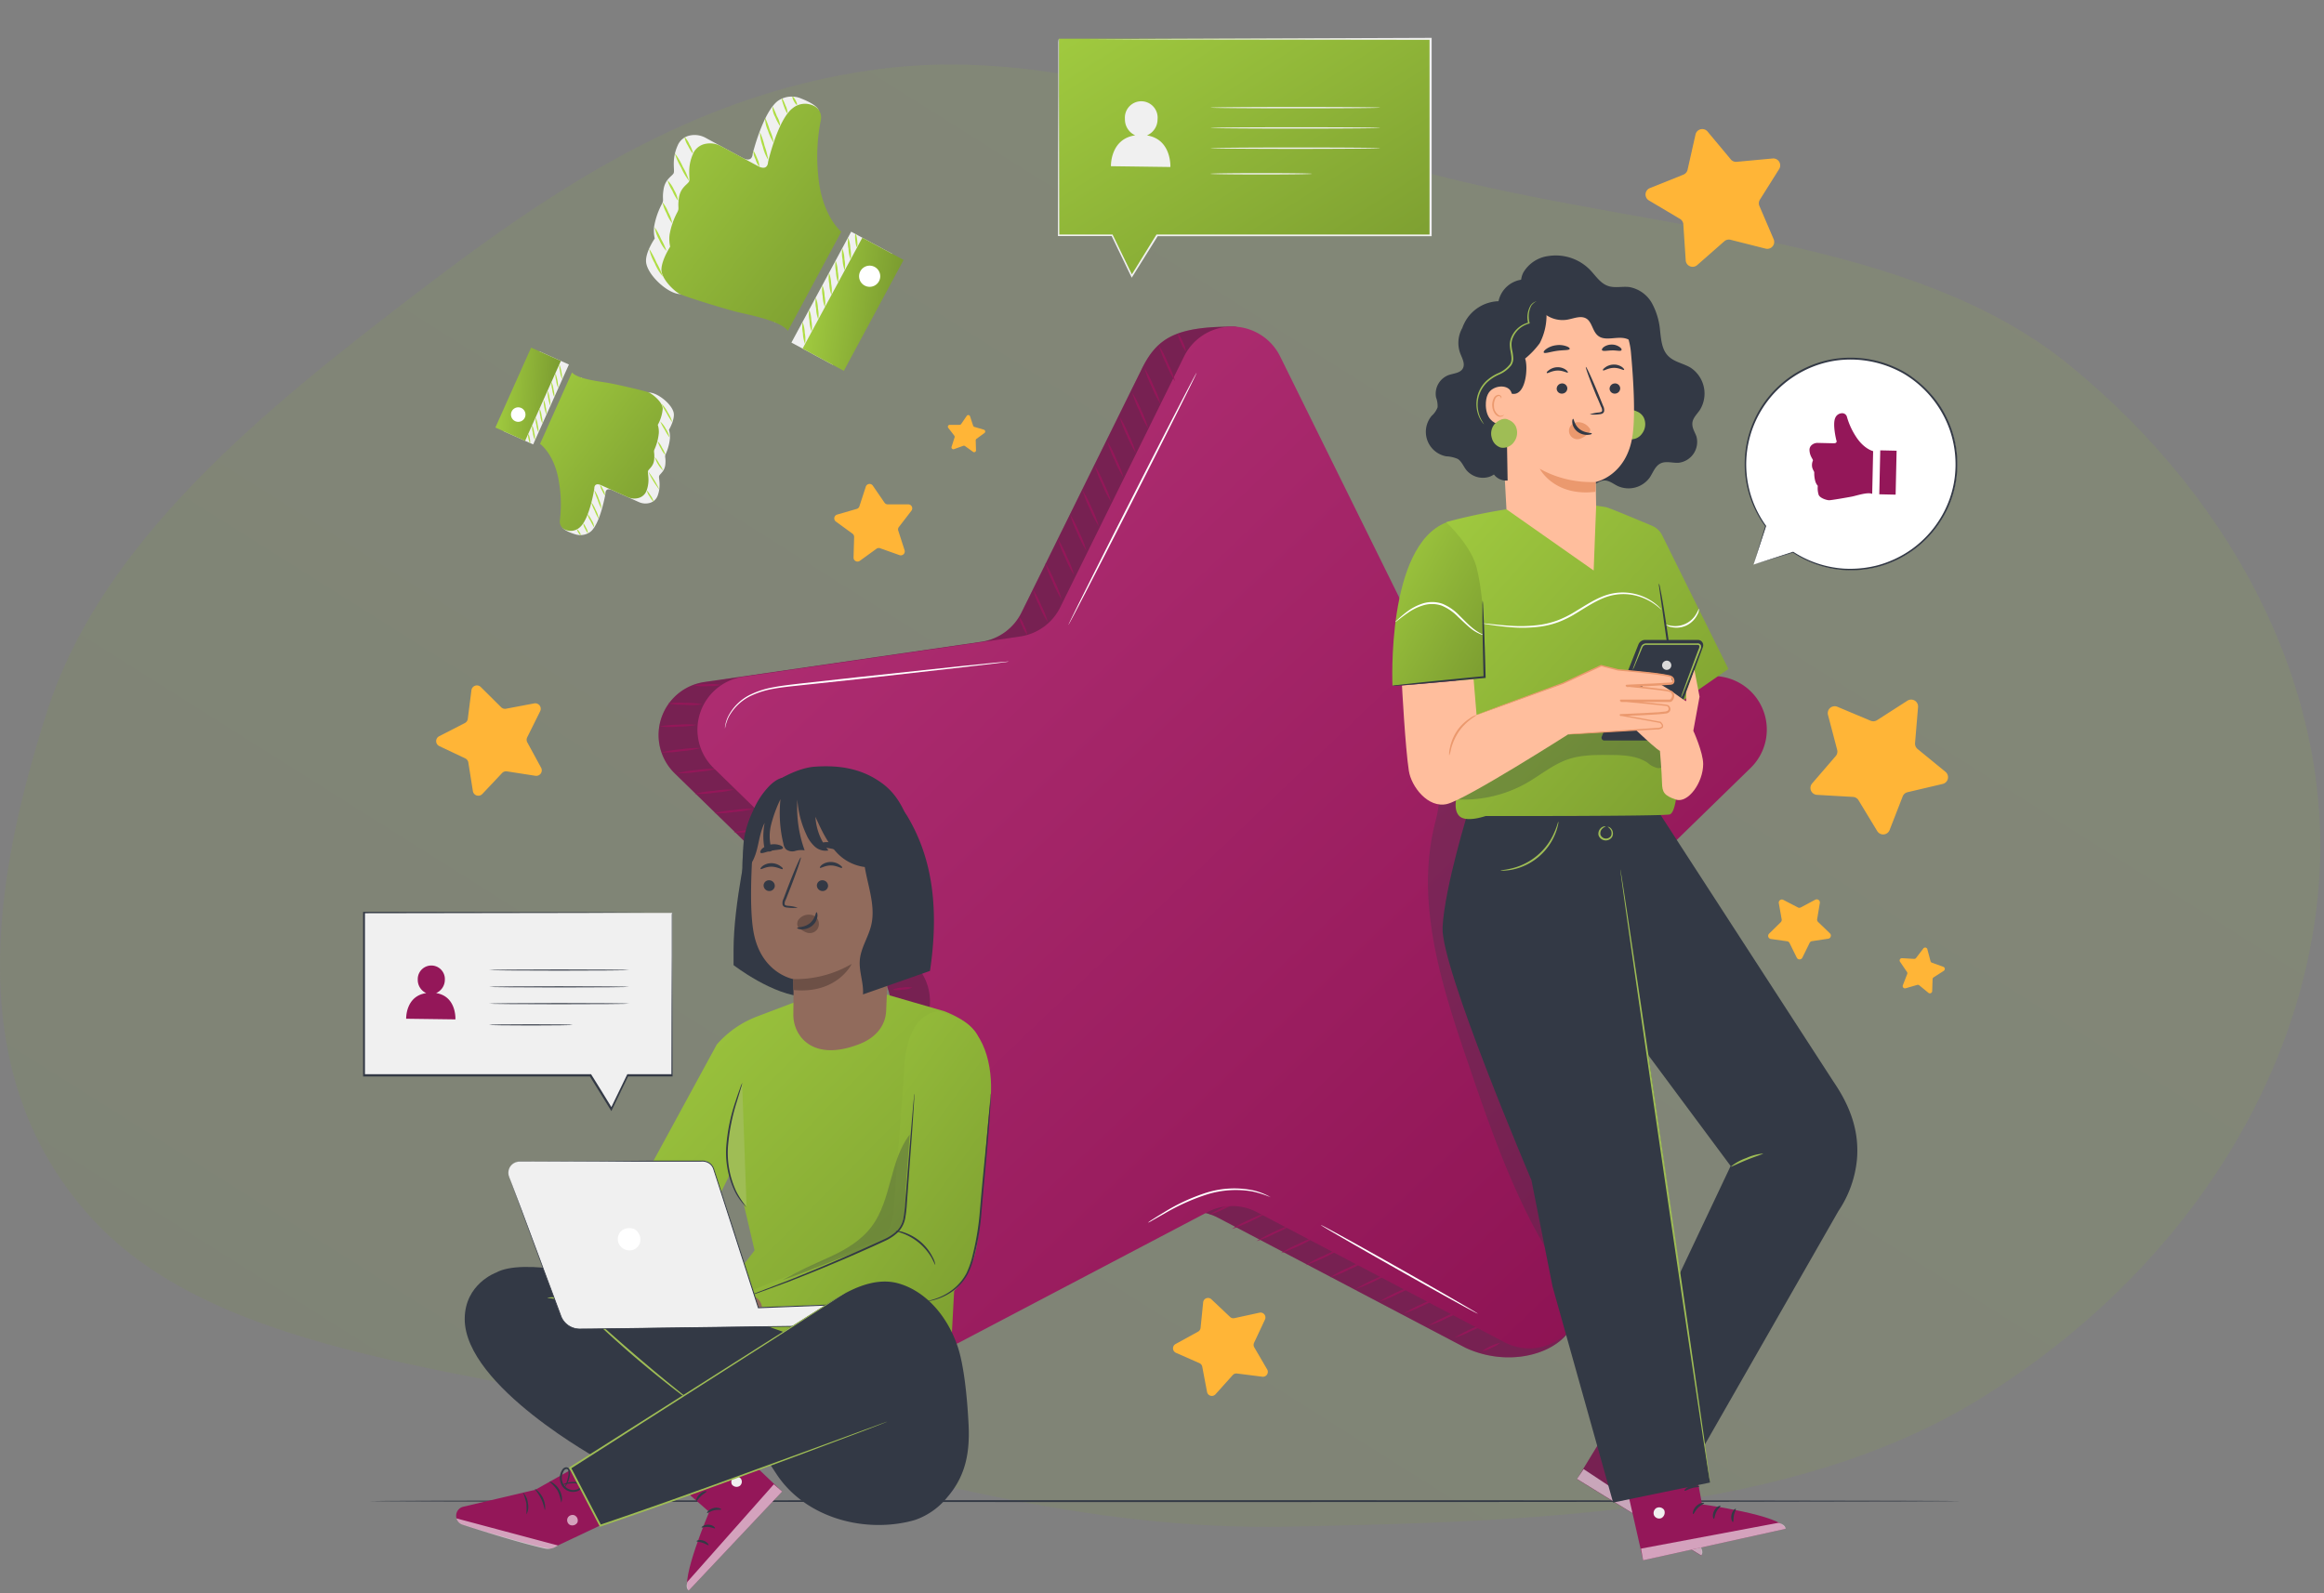 <svg width="576" height="395" fill="none" xmlns="http://www.w3.org/2000/svg"><rect width="100%" height="100%" fill="#808080" stroke="none"/><path opacity=".12" fill-rule="evenodd" clip-rule="evenodd" d="M512.794 90.426c-38.387-31.31-100.312-32.99-154.228-46.342-47.318-11.719-92.297-33.444-141.389-26.87-49.846 6.675-87.524 34.98-122.736 62.24-36.481 28.244-70.505 58.665-82.756 96.851-13.462 41.96-21.397 90.451 11.272 125.961 32.185 34.985 97.816 37.174 151.501 50.97 48.106 12.361 94.14 26.281 145.004 25.221 60.327-1.258 124.964-2.994 171.478-31.819 49.585-30.729 79.597-78.257 83.697-126.317 4.013-47.046-19.29-95.187-61.843-129.895z" fill="url(#paint0_linear_7945_48926)"/><g clip-path="url(#clip0_7945_48926)"><path d="M475.387 175.288l-.746 8.919a1.735 1.735 0 00.62 1.464l6.926 5.668a1.724 1.724 0 01.588 1.716 1.719 1.719 0 01-1.28 1.284l-8.713 2.048a1.72 1.72 0 00-1.203 1.042l-3.243 8.336a1.712 1.712 0 01-2.372.907 1.713 1.713 0 01-.691-.638l-4.644-7.653a1.709 1.709 0 00-1.365-.826l-8.928-.512a1.713 1.713 0 01-1.597-1.975c.049-.316.185-.612.393-.854l5.847-6.782a1.713 1.713 0 00.36-1.554l-2.273-8.65a1.716 1.716 0 012.318-2.021l8.254 3.467a1.725 1.725 0 001.59-.143l7.527-4.833a1.718 1.718 0 012.45.667c.146.285.209.604.182.923z" fill="#FFB537"/><path d="M262.453 9.593h92.167v48.71h-67.798c-2.003 3.081-6.234 10.088-6.234 10.088l-4.877-10.088h-13.258V9.593z" fill="url(#paint1_linear_7945_48926)"/><path d="M262.453 9.593V22.76c0 8.425.054 20.578.09 35.56l-.17-.18h13.374l.054.109c1.536 3.161 3.189 6.575 4.886 10.087h-.35l6.234-10.096.054-.1h67.914l-.233.234V9.665l.215.215-66.333-.09-18.998-.071h-6.386 6.332l19.016-.072 66.468-.26h.216v49.158h-68.032l.18-.09-6.288 10.07-.188.314-.162-.324-4.868-10.096.17.108h-13.437v-.17c0-15.028.072-27.217.099-35.67V10.49c0-.575.143-.898.143-.898z" fill="#F0F0F0"/><path d="M284.264 33.567a4.312 4.312 0 002.632-3.97 4.062 4.062 0 00-3.983-4.492 4.06 4.06 0 00-4.101 4.384 4.329 4.329 0 002.551 4.06c-6.243.898-6.018 7.653-6.018 7.653l14.731.197s.35-6.862-5.812-7.832zm57.762-6.872c0 .09-9.395.162-20.982.162s-20.974-.072-20.974-.162c0-.09 9.387-.17 20.974-.17s20.982.071 20.982.17zm0 5.021c0 .09-9.395.162-20.982.162s-20.974-.072-20.974-.162c0-.09 9.387-.17 20.974-.17s20.982.071 20.982.17zm0 5.021c0 .09-9.395.17-20.982.17s-20.974-.08-20.974-.17c0-.09 9.387-.17 20.974-.17s20.982.071 20.982.17zm-16.868 6.35c0 .1-5.614.171-12.575.171-6.961 0-12.575-.072-12.575-.17 0-.1 5.614-.18 12.575-.18 6.961 0 12.575.08 12.575.18z" fill="#F0F0F0"/><path d="M300.251 322.103l4.608 4.356a1.2 1.2 0 001.096.306l6.207-1.348a1.212 1.212 0 011.356 1.707l-2.695 5.749a1.234 1.234 0 00.045 1.131l3.207 5.489a1.215 1.215 0 01-.051 1.267 1.203 1.203 0 01-.502.427 1.203 1.203 0 01-.651.102l-6.287-.799a1.22 1.22 0 00-1.06.404l-4.258 4.742a1.21 1.21 0 01-2.102-.583l-1.185-6.234a1.218 1.218 0 00-.71-.898l-5.811-2.56a1.21 1.21 0 01-.726-1.056 1.206 1.206 0 01.627-1.118l5.569-3.063a1.23 1.23 0 00.629-.898l.637-6.288a1.22 1.22 0 01.756-1.089 1.217 1.217 0 011.301.254zM423.237 32.632l5.731 6.872a1.688 1.688 0 001.473.61l8.91-.826a1.713 1.713 0 011.872 1.719c-.002.32-.093.633-.264.904l-4.761 7.572a1.705 1.705 0 00-.125 1.59l3.521 8.218a1.72 1.72 0 01-.268 1.793 1.716 1.716 0 01-1.726.552l-8.677-2.192a1.719 1.719 0 00-1.554.368l-6.728 5.91a1.715 1.715 0 01-2.838-1.176l-.593-8.928a1.697 1.697 0 00-.835-1.357l-7.698-4.572a1.713 1.713 0 01-.5-2.487c.189-.257.446-.456.742-.575l8.309-3.333a1.72 1.72 0 001.033-1.213l1.967-8.73a1.715 1.715 0 013.009-.719zm54.474 202.756l.764 2.875c.022.09.067.173.13.242a.558.558 0 00.229.153l2.802 1.006a.564.564 0 01.319.783.569.569 0 01-.211.232l-2.497 1.608a.57.57 0 00-.26.467l-.099 2.973a.57.57 0 01-.328.469.574.574 0 01-.57-.047l-2.3-1.886a.558.558 0 00-.521-.099l-2.856.826a.566.566 0 01-.692-.754l1.078-2.776a.534.534 0 00-.063-.521l-1.706-2.506a.567.567 0 01-.038-.61.569.569 0 01.541-.288l2.973.171a.579.579 0 00.485-.216l1.796-2.353a.573.573 0 01.264-.205.564.564 0 01.76.456zm-358.578-65.103l5.066 5.03a1.34 1.34 0 001.212.377l6.989-1.32a1.361 1.361 0 011.346.52 1.371 1.371 0 01.127 1.438l-3.189 6.413a1.366 1.366 0 000 1.276l3.422 6.287a1.367 1.367 0 01-1.401 2.013l-7.06-1.096a1.375 1.375 0 00-1.204.413l-4.895 5.192a1.362 1.362 0 01-1.396.371 1.361 1.361 0 01-.948-1.09l-1.123-7.078a1.387 1.387 0 00-.764-1.024l-6.449-3.054a1.37 1.37 0 01-.764-1.226c0-.255.071-.506.206-.723.136-.216.329-.391.558-.503l6.351-3.261a1.36 1.36 0 00.727-1.042l.898-7.078a1.37 1.37 0 01.889-1.122 1.366 1.366 0 011.402.287z" fill="#FFB537"/><path d="M210.959 57.437l-14.807 27.488 10.225 5.508 14.807-27.488-10.225-5.508z" fill="#F0F0F0"/><path d="M213.725 58.932L198.918 86.42l10.225 5.508L223.95 64.44l-10.225-5.508z" fill="url(#paint2_linear_7945_48926)"/><path d="M213.239 67.232a2.627 2.627 0 00.27 2.903 2.622 2.622 0 103.278-3.963 2.609 2.609 0 00-2.897.272 2.611 2.611 0 00-.651.788z" fill="#fff"/><path d="M208.749 61.582a7.95 7.95 0 01.548 2.695c.183.905.208 1.835.071 2.748a8.34 8.34 0 01-.538-2.694 8.344 8.344 0 01-.081-2.749zm-1.645 3.036c.326.863.508 1.773.539 2.695.178.905.205 1.834.081 2.748a8.424 8.424 0 01-.539-2.694 8.398 8.398 0 01-.081-2.749zm-1.635 3.045c.328.862.51 1.773.539 2.695a8.37 8.37 0 01.081 2.748 7.852 7.852 0 01-.548-2.694 7.981 7.981 0 01-.072-2.749zm-1.643 3.037c.336.86.522 1.77.548 2.694.183.905.207 1.835.072 2.748a8.314 8.314 0 01-.539-2.694 8.426 8.426 0 01-.081-2.749zm-1.636 3.044c.327.862.509 1.773.539 2.695.178.905.205 1.834.081 2.748a8.258 8.258 0 01-.539-2.694 8.372 8.372 0 01-.081-2.749zm-1.635 3.009c.329.862.512 1.773.539 2.695.178.905.206 1.834.081 2.748a7.95 7.95 0 01-.548-2.695 7.957 7.957 0 01-.072-2.748zm-1.642 3.072c.338.86.524 1.772.548 2.695.183.908.208 1.841.072 2.757a8.424 8.424 0 01-.539-2.694 8.398 8.398 0 01-.081-2.758zm11.3-20.911c.338.86.524 1.771.548 2.695a7.93 7.93 0 01.072 2.748 8.258 8.258 0 01-.539-2.694 8.398 8.398 0 01-.081-2.749zm1.833-.889c.126 0 .315.692.413 1.58.099.89.081 1.627-.053 1.645-.135.017-.315-.701-.414-1.59-.098-.89-.08-1.626.054-1.635z" fill="#AFDD44"/><path d="M192.139 79.987l12.575-24.594s-4.841-3.961-5.704-13.904c-.565-6.584 3.387-11.102 3.926-13.572.323-1.51-2.893-2.902-4.33-3.477a6.01 6.01 0 00-5.829.584c-3.71 2.857-6.234 13.105-6.234 13.105s0 2.363-2.542.988l-9.117-4.949a5.64 5.64 0 00-3.871-.584 4.16 4.16 0 00-3.063 2.506c-1.599 3.593-.611 6.153-1.006 6.88-.395.728-2.084 1.447-2.479 3.962-.396 2.515.152 2.56-.396 3.593a18.693 18.693 0 00-1.931 5.569 8.446 8.446 0 00.144 3.027s-2.183 3.135-2.165 5.542c0 3.17 5.174 8.03 8.273 8.228 1.446.098 7.572 1.724 10.473 2.46 2.901.737 11.453 2.12 13.276 4.636z" fill="#F0F0F0"/><path d="M195.276 82.017l13.231-24.567s-4.859-3.961-5.713-13.931a46.287 46.287 0 01.647-13.752 3.179 3.179 0 00-1.886-3.593 4.826 4.826 0 00-5.138.683c-3.665 2.856-6.054 13.311-6.054 13.311s0 2.363-2.533.988l-9.126-4.913a5.614 5.614 0 00-3.862-.584 4.18 4.18 0 00-3.072 2.47c-1.599 3.593-.602 6.153-.997 6.88-.396.728-2.093 1.474-2.489 3.962-.395 2.488.153 2.56-.386 3.593a18.454 18.454 0 00-1.931 5.55 8.537 8.537 0 00.135 3.028s-2.039 3.135-2.165 5.55c-.126 2.417 3.18 5.48 4.491 6.163 1.312.682 11.399 3.781 14.3 4.49 2.901.71 10.752 2.157 12.548 4.672z" fill="url(#paint3_linear_7945_48926)"/><path d="M188.332 32.74a18.14 18.14 0 011.168 3.413c.416 1.132.717 2.303.898 3.495a11.699 11.699 0 01-1.356-3.36 11.668 11.668 0 01-.71-3.548zm1.277-3.593a20.31 20.31 0 011.177 3.08c.473.996.797 2.055.961 3.145a12.324 12.324 0 01-1.401-2.982 8.091 8.091 0 01-.737-3.243zm1.85-2.793a18.86 18.86 0 011.078 2.425c.475.773.764 1.646.844 2.55a11.874 11.874 0 01-1.266-2.353 4.987 4.987 0 01-.656-2.622zm2.335-1.931c.117-.045.53.736.898 1.742.309.592.478 1.246.494 1.913-.126.054-.539-.727-.898-1.742-.359-1.015-.62-1.868-.494-1.913zm2.632-.459c.117-.072.449.341.755.898.305.557.458 1.07.341 1.132-.117.063-.449-.35-.754-.898-.306-.548-.45-1.069-.342-1.132zm-9.711 13.483c.117-.054.548.781.961 1.85a4.72 4.72 0 01.53 2.021 4.908 4.908 0 01-.961-1.85 4.735 4.735 0 01-.53-2.021zm-19.457.566a16 16 0 011.967 3.314 15.522 15.522 0 011.554 3.521 15.503 15.503 0 01-1.967-3.314 15.431 15.431 0 01-1.554-3.521zm2.383-4.087a5.697 5.697 0 011.257 1.931c.418.654.705 1.383.844 2.147-.116.063-.682-.8-1.257-1.931a5.852 5.852 0 01-.844-2.147zm-4.196 10.796a7.344 7.344 0 011.617 2.353 7.2 7.2 0 01.988 2.695 11.917 11.917 0 01-1.401-2.47 11.259 11.259 0 01-1.204-2.578zm-1.222 5.453a8.75 8.75 0 011.41 2.452 8.63 8.63 0 01.97 2.695 8.62 8.62 0 01-1.392-2.462 8.598 8.598 0 01-.988-2.685zm-1.95 6.17a16.405 16.405 0 011.563 2.901 16.827 16.827 0 011.357 2.983 9.07 9.07 0 01-1.797-2.776 9.038 9.038 0 01-1.123-3.108zm-1.363 5.345a23.325 23.325 0 011.797 3.386 23.476 23.476 0 011.589 3.476 11.883 11.883 0 01-2.012-3.27 11.89 11.89 0 01-1.374-3.592z" fill="#AFDD44"/><path d="M133.631 87.065l-8.858 19.811 7.372 3.296 8.858-19.81-7.372-3.297z" fill="#F0F0F0"/><path d="M131.635 86.179l-8.858 19.811 7.372 3.296 8.858-19.811-7.372-3.296z" fill="url(#paint4_linear_7945_48926)"/><path d="M130.084 103.502a1.801 1.801 0 00-.335-1.959 1.796 1.796 0 10.335 1.959z" fill="#fff"/><path d="M133.458 107.194a6.084 6.084 0 01-.512-1.797 5.536 5.536 0 01-.188-1.904c.267.583.44 1.204.512 1.842.163.605.226 1.233.188 1.859zm.982-2.192a6.147 6.147 0 01-.512-1.796 5.828 5.828 0 01-.189-1.905c.273.581.446 1.204.512 1.842.168.604.232 1.233.189 1.859zm.988-2.2a10.928 10.928 0 01-.709-3.746c.267.567.44 1.174.512 1.797a5.96 5.96 0 01.197 1.949zm.977-2.183a11.526 11.526 0 01-.71-3.746 5.72 5.72 0 01.512 1.796c.179.634.246 1.293.198 1.95zm.981-2.201a5.497 5.497 0 01-.512-1.841 5.693 5.693 0 01-.198-1.905c.272.585.445 1.21.512 1.85a5.64 5.64 0 01.198 1.896zm.977-2.191a5.737 5.737 0 01-.512-1.842 5.667 5.667 0 01-.198-1.904c.443 1.2.682 2.466.71 3.746zm.98-2.192a5.762 5.762 0 01-.512-1.842 5.693 5.693 0 01-.198-1.904c.443 1.2.683 2.466.71 3.746zm-6.766 15.054a5.524 5.524 0 01-.512-1.842 5.66 5.66 0 01-.197-1.904c.267.567.44 1.174.512 1.797.178.633.245 1.293.197 1.949zm-1.218.737c-.089 0-.251-.468-.368-1.078a2.21 2.21 0 01-.054-1.141c.09 0 .261.467.377 1.078.117.611.135 1.123.045 1.141z" fill="#AFDD44"/><path d="M144.077 93.586l-7.429 17.686s3.593 2.497 4.662 9.35c.737 4.492-1.796 7.869-2.021 9.611-.152 1.06 2.147 1.86 3.171 2.183a4.188 4.188 0 004.015-.691c2.398-2.174 3.593-9.387 3.593-9.387s-.135-1.635 1.707-.808l6.575 2.937c.845.386 1.8.459 2.694.206a2.897 2.897 0 001.994-1.895c.898-2.587.108-4.293.342-4.823.233-.53 1.374-1.123 1.527-2.875.152-1.751-.243-1.796.08-2.488a12.82 12.82 0 001.06-3.952 5.976 5.976 0 00-.251-2.084s1.356-2.29 1.212-3.961c-.179-2.192-3.997-5.3-6.152-5.281-1.006 0-5.336-.809-7.393-1.168-2.057-.36-8.039-.916-9.386-2.56z" fill="#F0F0F0"/><path d="M141.77 92.328l-7.922 17.713s3.593 2.497 4.67 9.351c.555 3.159.639 6.382.252 9.566a2.207 2.207 0 001.491 2.425 3.343 3.343 0 003.53-.737c2.389-2.164 3.512-9.539 3.512-9.539s-.135-1.635 1.707-.817l6.575 2.946c.845.386 1.8.459 2.694.207a2.915 2.915 0 002.003-1.896c.899-2.587.108-4.293.342-4.823.233-.53 1.374-1.123 1.518-2.874.143-1.752-.234-1.797.09-2.489a12.868 12.868 0 001.05-3.952 5.703 5.703 0 00-.251-2.084 10.041 10.041 0 001.222-3.961c0-1.68-2.48-3.638-3.405-4.05-.925-.414-8.084-2.04-10.141-2.399-2.057-.36-7.527-.934-8.937-2.587z" fill="url(#paint5_linear_7945_48926)"/><path d="M149.088 126.156a12.424 12.424 0 01-.979-2.318 11.617 11.617 0 01-.808-2.371 8.739 8.739 0 011.114 2.254c.347.773.574 1.594.673 2.435zm-.698 2.523a14.288 14.288 0 01-.997-2.057 7.674 7.674 0 01-.827-2.128 8.507 8.507 0 011.105 1.994c.385.675.629 1.42.719 2.191zm-1.144 2.057a15.965 15.965 0 01-.899-1.625 4.19 4.19 0 01-.718-1.734 8.38 8.38 0 011.006 1.572c.368.526.58 1.146.611 1.787zm-1.516 1.455c-.081 0-.413-.485-.736-1.167a3.035 3.035 0 01-.432-1.303c.081 0 .405.485.728 1.168.244.395.395.84.44 1.302zm-1.806.449c-.072.054-.332-.206-.566-.583-.233-.378-.377-.728-.296-.773.081-.045.332.225.566.593.233.368.368.719.296.763zm6.045-9.844c-.081.045-.422-.512-.764-1.231a3.329 3.329 0 01-.467-1.374c.081 0 .422.512.764 1.23.254.419.413.888.467 1.375zm13.465-1.383a22.297 22.297 0 01-2.793-4.563 22.331 22.331 0 012.793 4.563zm-1.448 2.946c-.081.045-.512-.53-.97-1.276a3.998 3.998 0 01-.692-1.446c.072-.054.512.521.97 1.276.321.433.556.924.692 1.446zm2.365-7.698a7.785 7.785 0 01-2.066-3.359 8.423 8.423 0 011.096 1.644c.388.532.714 1.108.97 1.715zm.565-3.835a6.15 6.15 0 01-1.096-1.635 6.345 6.345 0 01-.808-1.796 5.73 5.73 0 011.096 1.634c.365.551.639 1.158.808 1.797zm1.031-4.383a11.643 11.643 0 01-1.204-1.932c-.428-.629-.792-1.3-1.087-2.003a6.536 6.536 0 011.366 1.797c.441.647.755 1.373.925 2.138zm.674-3.773a15.972 15.972 0 01-1.392-2.255 15.36 15.36 0 01-1.276-2.335 8.4 8.4 0 011.554 2.165 8.192 8.192 0 011.114 2.425z" fill="#AFDD44"/><path d="M485.994 372.125c0 .126-88.349.234-197.294.234-108.946 0-197.313-.09-197.313-.234 0-.144 88.322-.233 197.313-.233 108.99 0 197.294.107 197.294.233z" fill="#333945"/><path d="M216.331 120.398l2.892 4.212a.966.966 0 00.799.423h5.102a.982.982 0 01.872.547.975.975 0 01-.099 1.024l-3.108 4.042a.956.956 0 00-.153.899l1.563 4.85a.986.986 0 01-.25 1 .983.983 0 01-1.007.222l-4.806-1.707a.968.968 0 00-.898.126l-4.132 2.991a.982.982 0 01-1.42-.297.98.98 0 01-.134-.52l.144-5.093a.984.984 0 00-.404-.818l-4.123-3.009a.974.974 0 01-.381-.956.982.982 0 01.686-.768l4.868-1.411a.953.953 0 00.656-.628l1.581-4.851a.982.982 0 01.787-.696.981.981 0 01.965.418zm225.677 102.685l3.593 1.868a.786.786 0 00.718 0l3.593-1.913a.776.776 0 01.818.06.776.776 0 01.314.757l-.665 4.006a.794.794 0 00.234.692l2.928 2.82a.786.786 0 01-.422 1.339l-4.024.601a.783.783 0 00-.584.431l-1.797 3.656a.764.764 0 01-.285.319.766.766 0 01-.822 0 .77.77 0 01-.285-.319l-1.796-3.638a.801.801 0 00-.593-.422l-4.024-.566a.775.775 0 01-.635-.522.775.775 0 01.195-.798l2.901-2.856c.088-.09.154-.2.192-.32a.808.808 0 00.024-.372l-.71-4.006a.773.773 0 011.132-.817zM240.427 103.206l.763 2.326c.027.07.069.133.123.185.055.051.12.089.192.112l2.344.691a.471.471 0 01.302.624.47.47 0 01-.158.203l-1.967 1.437a.486.486 0 00-.198.395l.072 2.443a.457.457 0 01-.497.479.451.451 0 01-.24-.093l-1.985-1.428a.487.487 0 00-.431-.063l-2.299.827a.468.468 0 01-.602-.584l.746-2.327a.513.513 0 00.014-.224.51.51 0 00-.086-.207l-1.491-1.931a.467.467 0 01.368-.754h2.443a.457.457 0 00.377-.198l1.384-2.021a.465.465 0 01.826.108z" fill="#FFB537"/><path d="M307.625 89.714l30.665 62.139a13.29 13.29 0 009.997 7.258l68.571 9.961a13.277 13.277 0 017.356 22.654l-49.618 48.36a13.302 13.302 0 00-3.817 11.749l19.815 72.522c.521 9.414-14.255 15.818-27.36 9.764l-61.331-32.237a13.224 13.224 0 00-12.35 0l-61.331 32.237a13.273 13.273 0 01-18.47-6.75 13.278 13.278 0 01-.788-7.244l11.677-68.265a13.299 13.299 0 00-3.809-11.785l-49.591-48.351a13.278 13.278 0 017.375-22.654l68.57-9.961a13.263 13.263 0 009.989-7.258l29.812-60.396c3.709-7.518 8.218-10.482 22.455-10.482 4.68 0-.251 3.808 2.183 8.74z" fill="#941759"/><path opacity=".3" d="M307.625 89.714l30.665 62.139a13.29 13.29 0 009.997 7.258l68.571 9.961a13.277 13.277 0 017.356 22.654l-49.618 48.36a13.302 13.302 0 00-3.817 11.749l19.815 72.522c.521 9.414-14.255 15.818-27.36 9.764l-61.331-32.237a13.224 13.224 0 00-12.35 0l-61.331 32.237a13.273 13.273 0 01-18.47-6.75 13.278 13.278 0 01-.788-7.244l11.677-68.265a13.299 13.299 0 00-3.809-11.785l-49.591-48.351a13.278 13.278 0 017.375-22.654l68.57-9.961a13.263 13.263 0 009.989-7.258l29.812-60.396c3.709-7.518 8.218-10.482 22.455-10.482 4.68 0-.251 3.808 2.183 8.74z" fill="#333945"/><path d="M224.71 239.017a22.54 22.54 0 01-4.438.728 21.848 21.848 0 01-4.491.269 22.168 22.168 0 014.437-.736 21.382 21.382 0 014.492-.261zm1.394 5.803a6.518 6.518 0 01-2.416.512c-.813.16-1.649.16-2.461 0a6.84 6.84 0 012.416-.503 6.698 6.698 0 012.461-.009zm-5.681-10.806a26.542 26.542 0 01-4.868.782 26.59 26.59 0 01-4.922.323 24.827 24.827 0 014.868-.781 26.592 26.592 0 014.922-.324zm-4.812-4.787a24.84 24.84 0 01-4.868.781 26.69 26.69 0 01-4.923.324 24.765 24.765 0 014.869-.782 26.59 26.59 0 014.922-.323zm-4.805-4.788a24.83 24.83 0 01-4.868.782 26.59 26.59 0 01-4.922.323 26.542 26.542 0 014.868-.782 26.59 26.59 0 014.922-.323zm-4.804-4.788a25.156 25.156 0 01-4.869.791 26.94 26.94 0 01-4.922.314 26.554 26.554 0 014.868-.781 26.69 26.69 0 014.923-.324zm-4.809-4.787a25.156 25.156 0 01-4.868.79c-1.628.255-3.276.36-4.923.315a26.553 26.553 0 014.869-.782 26.59 26.59 0 014.922-.323zm-4.805-4.778a26.554 26.554 0 01-4.868.781c-1.627.26-3.275.365-4.922.314a26.54 26.54 0 014.868-.781 25.193 25.193 0 014.922-.314zm-4.804-4.788a26.466 26.466 0 01-4.869.781 25.994 25.994 0 01-4.922.315 26.556 26.556 0 014.868-.782 25.28 25.28 0 014.923-.314zm-4.805-4.788a26.556 26.556 0 01-4.868.782 25.28 25.28 0 01-4.923.314 26.551 26.551 0 014.869-.781 25.189 25.189 0 014.922-.315zm-14.122-20.812a21.897 21.897 0 01-4.554.431 21.768 21.768 0 01-4.572-.044 23.129 23.129 0 014.554-.423 22.978 22.978 0 014.572.036zm1.482-5.101a19.207 19.207 0 01-4.293.125 20.303 20.303 0 01-4.276-.341 19.214 19.214 0 014.294-.126 20.294 20.294 0 014.275.342zm4.673-4.815c-1.114.261-2.26.364-3.404.306a12.22 12.22 0 01-3.404-.171c1.113-.25 2.255-.35 3.395-.297a12.97 12.97 0 013.413.162zm3.162 25.941a26.554 26.554 0 01-4.868.781 25.194 25.194 0 01-4.922.315 26.542 26.542 0 014.868-.782 25.193 25.193 0 014.922-.314zm-4.268-5.156a25.57 25.57 0 01-4.877.79c-1.628.255-3.276.36-4.923.315a26.553 26.553 0 014.869-.782c1.63-.26 3.281-.368 4.931-.323zm-3.988-5.129a26.352 26.352 0 01-4.85.782c-1.618.26-3.257.365-4.895.314a26.341 26.341 0 014.841-.782 26.834 26.834 0 014.904-.314zm194.914 142.377a22.134 22.134 0 01-3.961 2.111 21.756 21.756 0 01-4.159 1.689 43.232 43.232 0 018.084-3.8h.036zm3.161 5.058a6.744 6.744 0 01-2.12 1.248 6.61 6.61 0 01-2.318.826 12.99 12.99 0 014.438-2.074zm-8.845-8.417a26.549 26.549 0 01-4.366 2.3 25.679 25.679 0 01-4.562 1.877 52.198 52.198 0 018.928-4.177zm-6.082-3a51.428 51.428 0 01-8.928 4.186 26.052 26.052 0 014.365-2.309 26.476 26.476 0 014.563-1.877zm-6.09-2.991a25.718 25.718 0 01-4.365 2.3 26.135 26.135 0 01-4.563 1.886 51.428 51.428 0 018.928-4.186zm-6.082-3a51.428 51.428 0 01-8.928 4.186 53.19 53.19 0 018.928-4.186zm-6.09-2.991a26.13 26.13 0 01-4.365 2.309 26.476 26.476 0 01-4.563 1.877 26.09 26.09 0 014.365-2.309 26.476 26.476 0 014.563-1.877zm-6.09-2.991a51.388 51.388 0 01-8.928 4.177 26.972 26.972 0 014.365-2.3 25.946 25.946 0 014.563-1.877zm-6.097-3a51.403 51.403 0 01-8.929 4.186 25.69 25.69 0 014.366-2.3 26.103 26.103 0 014.563-1.886zm-6.075-2.991a25.785 25.785 0 01-4.365 2.299 26.058 26.058 0 01-4.563 1.886 51.35 51.35 0 018.928-4.185zm-6.078-2.992a52.158 52.158 0 01-8.928 4.177c1.38-.9 2.842-1.67 4.365-2.299a25.662 25.662 0 014.563-1.878zm-5.707-3.511a26.16 26.16 0 01-4.365 2.308 26.48 26.48 0 01-4.563 1.878 51.354 51.354 0 018.928-4.186zm-7.472-2.596a6.633 6.633 0 01-2.129 1.257 6.76 6.76 0 01-2.335.835 6.62 6.62 0 012.138-1.257 6.754 6.754 0 012.326-.835z" fill="#941759"/><path d="M317.29 88.376l30.683 62.13a13.243 13.243 0 009.989 7.258l68.57 9.97a13.27 13.27 0 0110.718 9.03 13.264 13.264 0 01-3.361 13.605l-49.618 48.37a13.27 13.27 0 00-3.818 11.749l11.677 68.265a13.264 13.264 0 01-12.11 15.478 13.268 13.268 0 01-7.13-1.484l-61.331-32.237a13.224 13.224 0 00-12.35 0l-61.331 32.237a13.266 13.266 0 01-19.249-13.967l11.677-68.266a13.27 13.27 0 00-3.817-11.748l-49.618-48.37a13.263 13.263 0 01-3.362-13.605 13.265 13.265 0 0110.718-9.03l68.571-9.97a13.248 13.248 0 005.892-2.393 13.25 13.25 0 004.096-4.865l30.665-62.13a13.275 13.275 0 0123.839-.027z" fill="url(#paint6_linear_7945_48926)"/><path opacity=".3" d="M384.448 201.426c-1.248-10.194-2.802-20.713-8.281-29.407-5.479-8.695-15.944-15.073-25.914-12.629-1.796 10.626-3.763 21.907 2.291 30.836 1.392 2.057 3.197 3.943 3.817 6.35.665 2.614-.18 5.335-.808 7.949-4.77 19.564 1.796 39.908 8.299 58.969 7.096 20.812 14.462 42.117 28.402 59.112-.108-5.147-.988-9.027-1.626-12.908-1.015-6.161-2.066-11.937-3.449-19.994-1.581-9.234-5.389-29.336-6.791-39.747a13.591 13.591 0 011.168-7.527 16.969 16.969 0 013.961-4.895l1.797-1.716c-1.177-15.727-.952-18.763-2.866-34.393z" fill="#333945"/><path d="M259.705 154.261a21.816 21.816 0 01-2.066-3.988 21.384 21.384 0 01-1.635-4.186 21.846 21.846 0 012.066 3.988 21.447 21.447 0 011.635 4.186zm-5.093 3.117a6.704 6.704 0 01-1.222-2.138 6.6 6.6 0 01-.808-2.326 6.295 6.295 0 011.231 2.137c.408.72.679 1.508.799 2.327zm8.524-8.767a26.23 26.23 0 01-2.246-4.392 24.726 24.726 0 01-1.796-4.59 26.225 26.225 0 012.245 4.392 26.426 26.426 0 011.797 4.59zm3.099-6.027a25.901 25.901 0 01-2.255-4.392 26.444 26.444 0 01-1.796-4.581 26.69 26.69 0 012.254 4.392 26.528 26.528 0 011.797 4.581zm3.037-6.045a26.3 26.3 0 01-2.245-4.392 26.458 26.458 0 01-1.797-4.59 26.23 26.23 0 012.246 4.392 26.343 26.343 0 011.796 4.59zm3.072-6.045a27.172 27.172 0 01-2.255-4.392 26.728 26.728 0 01-1.796-4.59 25.864 25.864 0 012.255 4.392 26.422 26.422 0 011.796 4.59zm3.07-6.054a25.089 25.089 0 01-2.254-4.393 26.772 26.772 0 01-1.797-4.581 25.83 25.83 0 012.246 4.393 26.04 26.04 0 011.805 4.581zm3.062-6.045a26.23 26.23 0 01-2.246-4.392 25.56 25.56 0 01-1.796-4.59 26.3 26.3 0 012.245 4.392 26.395 26.395 0 011.797 4.59zm3.075-6.055a26.617 26.617 0 01-2.255-4.392 26.493 26.493 0 01-1.796-4.581 26.656 26.656 0 012.255 4.392 26.524 26.524 0 011.796 4.581zm3.061-6.044a26.18 26.18 0 01-2.21-4.393 26.4 26.4 0 01-1.797-4.59 26.208 26.208 0 012.246 4.393 25.562 25.562 0 011.761 4.59zm3.071-6.054a26.238 26.238 0 01-2.246-4.392 26.097 26.097 0 01-1.796-4.581 25.072 25.072 0 012.254 4.392 26.49 26.49 0 011.788 4.581zm3.578-5.65a26.229 26.229 0 01-2.246-4.393 26.339 26.339 0 01-1.796-4.59 26.224 26.224 0 012.245 4.393 25.54 25.54 0 011.797 4.59zm2.692-7.447a6.512 6.512 0 01-1.24-2.146 6.776 6.776 0 01-.799-2.345c.551.645.98 1.385 1.267 2.183a6.9 6.9 0 01.772 2.308z" fill="#941759"/><path d="M296.557 92.454c.117.063-6.898 14.084-15.665 31.321-8.767 17.237-15.961 31.123-16.078 31.123-.117 0 6.898-14.075 15.665-31.321 8.767-17.246 15.961-31.177 16.078-31.123zm-46.489 71.543s-.261.054-.755.126l-2.191.288-8.039.952-26.525 3.009-14.587 1.563c-2.246.242-4.383.458-6.351.826-1.823.313-3.598.86-5.281 1.626a12.21 12.21 0 00-5.749 5.389c-.42.891-.722 1.833-.898 2.803a.598.598 0 010-.198c0-.135 0-.323.063-.575a8.697 8.697 0 01.665-2.111 12.146 12.146 0 015.766-5.596 21.429 21.429 0 015.39-1.706c1.985-.395 4.131-.629 6.377-.898l14.614-1.617 26.57-2.848 8.084-.808 2.191-.198c.218-.027.437-.036.656-.027zm116.176 161.645c-.063.108-8.811-4.707-19.545-10.779-10.734-6.072-19.375-11.057-19.312-11.173.063-.117 8.812 4.706 19.545 10.778 10.734 6.072 19.375 11.093 19.312 11.174zm-51.272-28.824a25.501 25.501 0 00-4.491-1.446 24.02 24.02 0 00-11.291.718 52.385 52.385 0 00-10.5 4.707l-3.045 1.724a6.496 6.496 0 01-1.141.584 7.16 7.16 0 011.051-.745 90.194 90.194 0 012.964-1.842 46.837 46.837 0 0110.491-4.85 23.179 23.179 0 0111.489-.602c1.146.257 2.26.64 3.323 1.141.292.129.574.279.844.449.216.108.315.162.306.162zM434.603 139.97l9.809-3.036a26.207 26.207 0 0040.582-23.643 26.211 26.211 0 10-47.364 17.158l-3.027 9.521z" fill="#fff"/><path d="M434.602 139.97s.045-.198.171-.602l.548-1.796 2.191-7.186a.109.109 0 01.135-.072l-.152.144a26.044 26.044 0 01-4.887-12.333 26.416 26.416 0 013.988-17.344 26.731 26.731 0 017.303-7.519 26.292 26.292 0 0110.437-4.24 26.894 26.894 0 0111.911.737 27.743 27.743 0 015.721 2.435 27.612 27.612 0 019.054 8.712 27.759 27.759 0 012.695 5.596 26.66 26.66 0 011.213 11.812 25.813 25.813 0 01-3.755 10.572 26.432 26.432 0 01-15.782 11.641 26.76 26.76 0 01-8.47.772 26.045 26.045 0 01-12.575-4.302h.09l-7.366 2.237-1.868.556-.611.18 9.782-3.18a.087.087 0 01.045-.013.09.09 0 01.045.013 26.162 26.162 0 0012.476 4.168 27.182 27.182 0 008.354-.799 26.522 26.522 0 008.497-3.997 26.15 26.15 0 007.015-7.501 25.466 25.466 0 003.683-10.401c.471-3.91.057-7.877-1.213-11.605a26.458 26.458 0 00-11.506-14.057 27.262 27.262 0 00-5.623-2.39 26.498 26.498 0 00-11.677-.745 26.112 26.112 0 00-17.488 11.542 25.945 25.945 0 00.736 29.336.12.12 0 01.01.072.12.12 0 01-.035.063.116.116 0 01-.065.031.113.113 0 01-.072-.013l.171-.045c-1.976 5.991-2.901 8.82-3.126 9.521z" fill="#333945"/><path d="M464.021 122.437l.233-10.599s-2.326-.512-4.338-3.728a17.69 17.69 0 01-2.156-4.77 1.193 1.193 0 00-1.257-.898 1.854 1.854 0 00-1.626 1.123c-.746 1.599.252 5.551.252 5.551s.413.799-.692.772l-3.934-.089a2.162 2.162 0 00-1.411.476 1.572 1.572 0 00-.61 1.374c.089 1.5.898 2.192.853 2.506a2.835 2.835 0 00-.162 1.796c.297.899.494.845.485 1.276a7.21 7.21 0 00.306 2.218c.129.365.323.703.575.998a5.43 5.43 0 00.224 2.254c.377.835 2.021 1.302 2.569 1.311.548.009 4.491-.682 5.623-.898 1.132-.215 3.997-1.203 5.066-.673zm2-10.795l-.244 10.893 4.05.09.244-10.893-4.05-.09z" fill="#941759"/><path d="M166.622 226.307H90.273v40.375h56.139c1.662 2.551 5.174 8.363 5.174 8.363l4.042-8.363h10.994v-40.375z" fill="#F0F0F0"/><path d="M166.624 226.307v10.806c0 7.006.053 17.111.089 29.57v.17h-11.165l.171-.108c-1.266 2.623-2.623 5.453-4.033 8.363l-.162.332-.188-.314-5.174-8.345.171.09H89.996v-40.824h.216l55.034.09 15.764.072h5.245-5.299l-15.746.071-54.971.09.215-.215v40.375l-.233-.234h56.273l.063.099c1.797 2.91 3.593 5.74 5.165 8.372h-.35c1.41-2.911 2.775-5.74 4.051-8.363l.054-.108h11.111l-.18.18c0-12.414.072-22.456.099-29.471v-10.186c0-.485.117-.512.117-.512z" fill="#333945"/><path d="M108.088 246.185a3.586 3.586 0 001.565-1.31 3.583 3.583 0 00.6-1.95 3.356 3.356 0 00-4.636-3.318 3.368 3.368 0 00-2.074 3.228 3.594 3.594 0 002.102 3.359c-5.165.737-4.976 6.351-4.976 6.351l12.207.161s.323-5.712-4.788-6.521z" fill="#941759"/><path d="M155.971 240.482c0 .071-7.788.134-17.39.134s-17.39-.063-17.39-.134c0-.072 7.788-.144 17.39-.144s17.39.063 17.39.144zm0 4.158c0 .081-7.788.144-17.39.144s-17.39-.063-17.39-.144c0-.081 7.788-.135 17.39-.135s17.39.063 17.39.135zm0 4.168c0 .072-7.788.134-17.39.134s-17.39-.062-17.39-.134c0-.072 7.788-.144 17.39-.144s17.39.063 17.39.144zm-13.986 5.263c0 .081-4.653.144-10.392.144-5.74 0-10.402-.063-10.402-.144 0-.08 4.653-.143 10.402-.143 5.748 0 10.392.063 10.392.143z" fill="#333945"/><path d="M361.168 197.708c-.665-1.087 4.419-5.389 12.575-12.018l6.682-5.47a34.535 34.535 0 019.468-5.875 23.302 23.302 0 0113.249-.898 22.298 22.298 0 016.718 2.695 17.845 17.845 0 015.74 5.479c.441.664.814 1.372 1.114 2.111a8.087 8.087 0 01.611 3.305 6.947 6.947 0 01-1.474 4.024 6.473 6.473 0 01-1.958 1.644c-.421.225-.867.4-1.329.521a5.87 5.87 0 01-1.311.197 7.01 7.01 0 01-3.8-.988c-.728-.431-1.123-.727-1.338-.898-.216-.17-.144-.081-.081-.054a.85.85 0 00.233.054c.153 0 .153 0 0 0-.731.133-1.451.319-2.155.557-.592.166-1.191.301-1.797.404-.611.09-1.23.171-1.796.198a31.845 31.845 0 01-6.153-.386 45.547 45.547 0 00-4.617-.512 11.411 11.411 0 00-3.593.404 32.36 32.36 0 00-6.979 3.368 39.922 39.922 0 01-6.818 3.422 16.518 16.518 0 01-6.009 1.096 8.08 8.08 0 01-3.808-.898c-.782-.458-1.078-.898-.979-1.186.215-.655 1.877-.494 4.329-1.383a20.05 20.05 0 004.276-2.165 58.657 58.657 0 005.389-4.122 32.878 32.878 0 018.084-5.174 18.261 18.261 0 015.928-1.285 43.753 43.753 0 015.632.171c1.537.162 3.086.184 4.626.063.332 0 .629-.09.943-.144.315-.054.539-.126.898-.242 1.082-.39 2.194-.69 3.324-.899a8.612 8.612 0 012.883 0 7.661 7.661 0 011.617.477c.419.169.824.37 1.213.601.619.378 1.024.647 1.149.701v.09l-.215.458c-.177.358-.33.727-.458 1.105a4.23 4.23 0 00-.171.664 1.097 1.097 0 000 .243c-.054-.207.072.269.063.215-.009-.053 0 0 0-.071a1.122 1.122 0 00-.305-.342 1.11 1.11 0 00-.297-.179h.153-.566a2.85 2.85 0 00-.764.08 5.586 5.586 0 00-.646.171l-.198.063a3.586 3.586 0 00-.314-.557c-1.321-2.084-4.078-3.745-6.926-4.491a15.885 15.885 0 00-8.488.135 31.126 31.126 0 00-7.769 4.06c-2.596 1.706-5.129 3.305-7.447 4.661-9.413 5.489-15.71 7.851-16.338 6.8z" fill="#AFDD44"/><path d="M421.331 351.332l-10.339 15.548s12.279 15.71 10.653 18.764l-30.782-18.971 15.117-24.809 15.351 9.468z" fill="#941759"/><path opacity=".3" d="M421.331 351.332l-10.339 15.548s12.279 15.71 10.653 18.764l-30.782-18.971 15.117-24.809 15.351 9.468z" fill="#333945"/><path d="M402.296 359.631a1.486 1.486 0 00-1.074.098c-.332.167-.59.452-.722.8a1.426 1.426 0 00.898 1.752c.372.095.767.05 1.109-.127.341-.178.605-.475.741-.835a1.474 1.474 0 00-1.114-1.715" fill="#F0F0F0"/><path opacity=".6" d="M390.863 366.628l1.626-2.443 28.896 19.105s1.006 1.437.26 2.309l-30.782-18.971z" fill="#fff"/><path d="M411.585 366.979c-.098.152-.898-.243-1.931-.216-1.033.027-1.796.413-1.922.27-.126-.144.656-.899 1.913-.899 1.258 0 2.102.746 1.94.845zm2.409 3.332c-.063.162-.898 0-1.797.341-.898.342-1.464.899-1.607.8-.144-.099.278-1.006 1.41-1.383 1.132-.378 2.075.089 1.994.242zm-.55 4.994c-.161-.054.09-.898.988-1.518.899-.62 1.797-.485 1.797-.314 0 .17-.728.332-1.446.826-.719.494-1.186 1.078-1.339 1.006zm.1-12.117c-.153.099-.71-.53-1.599-.997-.889-.467-1.716-.611-1.707-.782.009-.17.961-.323 2.003.243 1.042.566 1.455 1.464 1.303 1.536zm2.031-3.162c0 .063-.682-.215-1.536-.961a8.15 8.15 0 01-1.302-1.491 8.495 8.495 0 01-.602-1.015 2.418 2.418 0 01-.242-.647.768.768 0 01.431-.844.98.98 0 01.898.063c.196.118.372.267.521.44.283.274.539.575.763.898a6.44 6.44 0 01.845 1.797c.221.572.268 1.197.135 1.796-.099 0-.162-.673-.548-1.67a7.457 7.457 0 00-.899-1.626 6.727 6.727 0 00-.718-.818c-.27-.287-.548-.458-.719-.368-.17.09-.081.063-.072.198.036.167.096.327.18.476.162.341.341.664.521.97.335.527.717 1.023 1.141 1.482.7.835 1.257 1.24 1.203 1.32z" fill="#333945"/><path d="M415.25 360.116c-.072 0 0-.727.512-1.733a5.763 5.763 0 012.219-2.255 1.467 1.467 0 011.464-.171c.13.092.234.217.301.362a.907.907 0 01.076.465 2.448 2.448 0 01-.189.655 4.433 4.433 0 01-.637 1.042 4.139 4.139 0 01-1.644 1.186c-1.096.431-1.797.225-1.797.162a14.437 14.437 0 001.635-.557 4.136 4.136 0 001.384-1.15c.213-.273.385-.576.512-.898.161-.351.197-.692.053-.737a1.06 1.06 0 00-.445-.008 1.06 1.06 0 00-.408.179 6.368 6.368 0 00-.898.602 6.36 6.36 0 00-1.249 1.356c-.61.871-.799 1.527-.889 1.5z" fill="#333945"/><path d="M418.485 354.601l3.359 18.324s19.761 2.695 20.713 6.063l-35.3 7.796-6.413-28.339 17.641-3.844z" fill="#941759"/><path d="M410.587 373.805a1.48 1.48 0 00-.628 1.868 1.417 1.417 0 001.841.647 1.576 1.576 0 00.665-1.985 1.491 1.491 0 00-1.994-.458" fill="#F0F0F0"/><path opacity=".6" d="M407.258 386.785l-.539-2.884 34.051-6.395s1.716.341 1.797 1.482l-35.309 7.797z" fill="#fff"/><path d="M422.374 372.619c0 .171-.808.441-1.536 1.186-.727.746-1.015 1.563-1.186 1.536-.17-.027-.143-1.087.755-1.976s1.976-.907 1.967-.746zm4.041.719c.081.152-.602.611-1.024 1.473-.422.862-.422 1.662-.602 1.697-.179.036-.494-.898.054-1.976.548-1.078 1.536-1.365 1.572-1.194zm3.08 3.961c-.143.072-.575-.736-.341-1.796.234-1.06.961-1.59 1.06-1.464.099.125-.279.736-.458 1.599-.18.862-.045 1.607-.261 1.661zm-8.345-8.766c-.044.17-.898.107-1.841.386-.943.278-1.653.754-1.796.629-.144-.126.476-.899 1.607-1.222 1.132-.323 2.084.045 2.03.207zm-.751-3.692a3.341 3.341 0 01-1.797.386 7.826 7.826 0 01-1.967-.162 8.527 8.527 0 01-1.141-.314 2.539 2.539 0 01-.619-.297.777.777 0 01-.288-.898.978.978 0 01.674-.566c.223-.052.454-.07.683-.054.395.007.789.052 1.176.135a6.316 6.316 0 011.868.71c.989.575 1.411 1.158 1.357 1.203-.054.045-.584-.377-1.554-.817a7.521 7.521 0 00-1.797-.539 7.051 7.051 0 00-1.086-.09c-.396 0-.719.054-.773.243-.054.188 0 .099.081.188.144.09.298.162.458.216.343.13.694.238 1.051.323a9.73 9.73 0 001.859.279 13.744 13.744 0 011.815.054z" fill="#333945"/><path d="M420.233 365.137c-.062.045-.538-.503-.844-1.599a5.958 5.958 0 01-.189-1.994c.03-.396.103-.787.216-1.168a1.498 1.498 0 01.898-1.14.906.906 0 01.854.323c.135.188.244.393.323.611a4.182 4.182 0 01-.09 3.18c-.485 1.068-1.159 1.437-1.186 1.383-.026-.054.45-.539.782-1.536a4.195 4.195 0 00.189-1.797 3.833 3.833 0 00-.252-1.015c-.144-.359-.35-.628-.485-.565-.135.062-.404.386-.485.718a5.114 5.114 0 00-.225 1.051 6.527 6.527 0 00.045 1.841c.207 1.06.53 1.653.449 1.707z" fill="#333945"/><path d="M411.467 201.867l42.962 66.28c4.096 6 6.423 12.171 5.812 19.294a27.558 27.558 0 01-4.599 12.79l-35.031 61.25-17.488-17.884 25.815-54.549-24.629-33.162-13.079-54.019h20.237z" fill="#333945"/><path d="M423.855 367.517l-21.629-149.554-1.204-15.171-37.016-2.003s-5.973 19.168-6.467 29.094c-.494 9.925 22.025 62.678 22.025 62.678l5.236 26.389 15.01 53.535 24.045-4.968z" fill="#333945"/><path d="M398.03 125.725c.764.134 8.138 3.233 11.48 4.643a4.85 4.85 0 012.434 2.291l16.437 33.18-12.709 8.821s1.491 25.914-1.797 27.225c-1.23.485-45.666.404-45.666.404s-4.805 1.707-6.521 0c-1.329-1.311-.817-3.871-.817-3.871v-54.1l-2.398-14.893s22.931-6.638 39.557-3.7z" fill="url(#paint7_linear_7945_48926)"/><path d="M365.962 140.626c2.531 9.874 2.031 27.374 2.031 27.374l-22.87 2c0-.145-1.586-34.705 13.365-40.5 0 0 6.075 5.67 7.474 11.126z" fill="url(#paint8_linear_7945_48926)"/><path d="M414.719 170.034c-.135-.899-.288-1.887-.53-3.53-.351-2.426-.8-5.578-1.303-9.055-.503-3.476-.898-6.619-1.275-9.054-.144-1.077-.27-1.994-.378-2.748a4.071 4.071 0 01-.08-1.015c.132.313.222.642.269.979.135.647.323 1.572.521 2.695.413 2.308.898 5.506 1.419 9.045.521 3.539.898 6.745 1.159 9.081.135 1.158.215 2.102.26 2.757v.881s0 .08-.08 0c.009-.009.009-.036.018-.036z" fill="#333945"/><path opacity=".3" d="M413.257 185.385a11.673 11.673 0 00-6.423-6.71 21.881 21.881 0 00-9.332-1.635 30.439 30.439 0 00-15.854 4.365c-7.033 4.492-11.74 12.333-19.473 15.414l-.952 1.356a31.547 31.547 0 0017.246-4.123c3.395-1.949 6.467-4.554 10.176-5.82 3.279-1.114 6.818-1.096 10.276-1.069 3.27 0 6.755.126 9.467 1.949a5.578 5.578 0 002.542 1.312 2.627 2.627 0 002.462-1.797 5.005 5.005 0 00-.135-3.242z" fill="#333945"/><path d="M403.314 166.746l2.749-6.943a1.794 1.794 0 011.706-1.168h13.042a1.32 1.32 0 011.24 1.797l-8.372 22.689a.682.682 0 01-.637.449h-15.441a.686.686 0 01-.656-.584.67.67 0 01.028-.314l6.341-15.926z" fill="#333945"/><path d="M419.687 181.154l1.545-8.444-1.276-6.647-2.039 5.534v2.236c-.754-.197-7.751-6.126-9.629-4.85-1.877 1.275-6.683 8.281-6.683 8.281s8.453 8.264 9.809 8.884c0 0 .449 5.218.512 7.913.054 2.291.485 3.162 3.458 4.159 2.973.997 6.746-4.186 6.746-8.812 0-2.883-2.443-8.254-2.443-8.254z" fill="#FFBE9D"/><path d="M365.229 168.372l.737 8.874 21.369-7.805 9.512-4.401 4.159 1.041s13.087.899 13.203 1.689c.117.791.71 1.545 0 1.671-.709.126-11.057.593-11.057.593s11.156.709 11.399 1.545c.242.835-.108 2.137-.701 2.137h-12.126s11.417.719 11.533 1.195c.117.476.952 1.302-.116 1.662-1.069.359-11.534.709-11.534.709l9.881 1.797s.359 1.545-.467 1.545c-.827 0-22.366 1.428-22.366 1.428s-25.204 16.078-29.965 17.246c-4.76 1.168-8.919-4.339-9.512-8.228-.898-5.865-1.698-21.135-1.698-21.135l17.749-1.563z" fill="#FFBE9D"/><path d="M388.637 182.025l.44-.054 1.284-.108 4.932-.359 7.796-.539 4.86-.332 2.694-.18c.418.025.833-.082 1.186-.305.207-.216-.117-.683-.431-.961l.09.045-9.881-1.797a.207.207 0 01-.164-.202.207.207 0 01.164-.202l5.848-.26 3.045-.18c.521 0 1.033-.081 1.554-.135.521-.054 1.077-.063 1.356-.341.278-.279.135-.844-.18-1.033a4.723 4.723 0 00-.709-.117l-.8-.099-3.269-.341-6.746-.629a.222.222 0 01-.199-.161.228.228 0 01-.008-.09.22.22 0 01.073-.156.205.205 0 01.074-.046.234.234 0 01.087-.014h12.072c.162 0 .35-.197.467-.44a1.043 1.043 0 00-.242-1.392 6.56 6.56 0 00-1.285-.279l-1.383-.197-2.767-.333-5.461-.566a.235.235 0 01-.16-.086.24.24 0 01-.055-.174.263.263 0 01.224-.216l7.042-.332 3.423-.198c.243.002.486-.034.718-.107a.52.52 0 00.189-.521 1.013 1.013 0 00-.315-.584 1.57 1.57 0 00-.664-.261c-2.129-.44-4.312-.646-6.396-.898-2.084-.251-4.15-.431-6.144-.611l-4.167-1.06h.134l-9.521 4.375-15.656 5.641-4.266 1.509-1.114.386a2.17 2.17 0 01-.386.108c.118-.063.241-.117.368-.162l1.096-.422 4.239-1.599 15.549-5.74 9.503-4.419a.169.169 0 01.063-.013c.021 0 .043.005.063.013l4.167 1.042c1.994.171 4.051.368 6.153.584 2.102.215 4.258.44 6.467.898.311.051.604.178.854.368.26.232.424.552.458.899a.976.976 0 01-.395.97 2.347 2.347 0 01-.899.17l-3.431.207-7.042.341v-.476l5.47.566 2.767.332 1.401.198a5.97 5.97 0 011.455.341 1.29 1.29 0 01.62.952 1.93 1.93 0 01-.189 1.06 1.537 1.537 0 01-.314.458.767.767 0 01-.584.261h-12.135v-.476l6.746.638 3.269.35.809.099c.305.017.607.075.898.17a1.2 1.2 0 01.548.809 1.022 1.022 0 01-.27.898 1.507 1.507 0 01-.835.377c-.261 0-.53.072-.79.09-.53.054-1.051.09-1.563.126l-3.063.18-5.857.233v-.404l9.881 1.796a.159.159 0 01.081 0c.19.176.353.379.485.602a.765.765 0 010 .898 2.123 2.123 0 01-1.42.423l-2.694.161-4.869.288-7.796.458-4.941.269-1.293.054a2.597 2.597 0 01-.413-.036zm-29.453 5.3a5.476 5.476 0 01.162-1.869 12.036 12.036 0 011.707-4.203 11.49 11.49 0 013.233-3.18 5.364 5.364 0 011.68-.844c.117.152-2.578 1.401-4.491 4.293a14.048 14.048 0 00-1.797 4.015 10.483 10.483 0 01-.494 1.788z" fill="#EB996E"/><path d="M414.1 164.393a1.136 1.136 0 01-.141 1.28 1.143 1.143 0 01-1.244.333 1.139 1.139 0 01-.583-1.689c.123-.194.302-.346.513-.436a1.094 1.094 0 011.455.512z" fill="#DADADA"/><path d="M416.626 172.998c.099-.447.234-.886.404-1.311l1.266-3.513 1.923-5.182c.188-.494.377-.988.565-1.5.189-.512.512-1.105.369-1.428-.063-.135-.27-.207-.539-.189h-12.441a1.02 1.02 0 00-1.015.422c-.17.323-.323.764-.476 1.105a652.128 652.128 0 01-1.446 3.449 8.602 8.602 0 01-.584 1.24c.107-.445.248-.881.423-1.303l1.311-3.503c.138-.4.297-.793.476-1.177.139-.214.335-.385.566-.494.237-.094.491-.134.745-.116h12.432a.895.895 0 01.943.44 1.245 1.245 0 01-.054.979l-.296.772-.584 1.491-2.021 5.165c-.566 1.41-1.033 2.578-1.401 3.467a7.206 7.206 0 01-.566 1.186z" fill="#9FBD55"/><path d="M379.088 74.472c-2.192-1.392-2.695-4.608-1.536-6.907a8.45 8.45 0 016.287-4.105 11.881 11.881 0 0110.222 3.413c1.41 1.455 2.551 3.35 4.491 4.015 1.68.584 3.539.054 5.3.278a8.082 8.082 0 015.605 4.042 17.265 17.265 0 011.994 6.818c.26 2.174.422 4.554 1.931 6.144 1.509 1.59 3.799 1.877 5.623 2.973a7.698 7.698 0 012.29 10.509c-.727 1.06-1.796 2.021-1.85 3.306-.054 1.284.674 2.2 1.033 3.314a5.196 5.196 0 01-.758 4.234 5.203 5.203 0 01-3.688 2.215c-1.518.09-3.144-.503-4.491.171-1.348.674-1.851 2.308-2.695 3.539a6.492 6.492 0 01-3.593 2.428 6.494 6.494 0 01-4.32-.38c-1.114-.548-2.174-1.446-3.414-1.365-1.239.08-2.209 1.14-3.422 1.374-1.599.305-3.108-.898-4.06-2.183-.952-1.284-1.608-2.874-2.82-3.952-1.581-1.41-3.818-1.796-5.821-2.452a16.438 16.438 0 01-9.287-23.03" fill="#333945"/><path d="M402.192 103.026a4.557 4.557 0 011.796-1.167h-.144l.387-.063a1.795 1.795 0 011.383.17 3.27 3.27 0 011.796 1.563 3.854 3.854 0 01-.458 3.997 3.257 3.257 0 01-3.215 1.33 3.303 3.303 0 01-2.228-2.344 3.7 3.7 0 01.683-3.486z" fill="#9FBD55"/><path d="M373.374 126.255l-2.326-42.603a3.59 3.59 0 013.135-3.755l19.042-5.39c6.126-.826 10.429 6.63 10.994 12.783.629 6.835 1.123 15.207.45 20.344-1.339 10.321-9.18 11.857-9.18 11.857l.116 5.883-.619 16.052-21.612-15.171z" fill="#FFBE9D"/><path d="M401.561 96.209a1.311 1.311 0 01-1.23 1.365 1.264 1.264 0 01-.94-.28 1.265 1.265 0 01-.453-.87 1.321 1.321 0 011.231-1.365 1.259 1.259 0 011.392 1.15zm.962-4.519c-.152.18-1.176-.538-2.596-.493-1.419.044-2.434.79-2.595.62-.162-.171.08-.396.52-.737a3.595 3.595 0 012.075-.7 3.412 3.412 0 012.075.601c.44.323.602.629.521.71zm-14.066 4.519a1.315 1.315 0 01-1.24 1.365 1.255 1.255 0 01-1.392-1.15 1.33 1.33 0 011.239-1.365 1.268 1.268 0 011.393 1.15zm.134-3.863c-.162.18-1.186-.53-2.596-.485-1.41.045-2.443.782-2.596.611-.152-.17.072-.386.521-.727a3.664 3.664 0 012.075-.71 3.44 3.44 0 012.066.61c.449.324.602.63.53.701zm5.442 10.375a9.65 9.65 0 012.291-.476c.368-.054.7-.135.763-.377a1.888 1.888 0 00-.278-1.069 70.646 70.646 0 00-1.15-2.695c-1.599-3.88-2.767-7.078-2.605-7.14.162-.064 1.581 3.026 3.18 6.916.377.96.754 1.868 1.105 2.748.237.43.316.929.224 1.41a.892.892 0 01-.584.548 2.347 2.347 0 01-.61.108c-.775.11-1.56.119-2.336.027z" fill="#333945"/><path d="M395.49 119.482a26.23 26.23 0 01-13.869-3.279s3.539 6.961 13.806 5.713l.063-2.434zm-1.572-13.384a3.495 3.495 0 00-2.91-1.437 2.28 2.28 0 00-1.841 1.069 2.08 2.08 0 00.156 2.366 2.088 2.088 0 002.269.688 5.18 5.18 0 002.057-1.356c.181-.146.328-.33.431-.539a.723.723 0 00-.081-.719" fill="#EB996E"/><path d="M389.895 103.826c.225 0 .27 1.518 1.626 2.569 1.356 1.051 2.982.844 3 1.06.018.215-.359.305-1.051.35a3.883 3.883 0 01-2.506-.799 3.367 3.367 0 01-1.266-2.156c-.072-.647.089-1.033.197-1.024zm-.847-17.336c-.126.395-1.545.252-3.207.494-1.662.243-2.991.746-3.225.404-.098-.161.126-.53.656-.898a5.328 5.328 0 012.371-.898 5.243 5.243 0 012.524.224c.62.198.935.494.881.674zm12.819.333c-.243.332-1.222 0-2.399.044-1.176.045-2.164.27-2.407-.053-.099-.162.045-.494.467-.809a3.359 3.359 0 011.94-.584 3.308 3.308 0 011.932.593c.467.323.592.62.467.809z" fill="#333945"/><path d="M411.145 85.116a7.03 7.03 0 00-2.695-3.89c-.784-.4-1.545-.844-2.281-1.329-1.491-1.195-1.796-3.287-2.749-4.958a7.772 7.772 0 00-5.91-3.925c-2.039-.207-4.141.404-6.126-.1-1.464-.367-2.748-1.32-4.23-1.598-2.902-.557-5.587 1.527-7.689 3.593 0 2.075 1.644 3.458 3.233 4.787a7.191 7.191 0 005.821 1.537c1.581-.288 3.314-1.087 4.68-.243 1.365.844 1.5 3.054 2.775 4.159 1.797 1.59 4.734.099 7.051.79 1.797.53 2.901 2.237 4.096 3.683 1.195 1.446 2.964 2.802 4.752 2.272a20.44 20.44 0 00-.728-4.778z" fill="#333945"/><path d="M389.586 75.855c-1.356-.386-4.123-1.266-4.85-2.434a8.296 8.296 0 00-7.186-4.14 6.818 6.818 0 00-6.144 5.389 9.81 9.81 0 00-8.443 5.389c-.207.407-.387.827-.539 1.258a7.509 7.509 0 00-.503 6.287c.476 1.222 1.267 2.587.638 3.737-.629 1.15-2.255 1.203-3.512 1.634a4.95 4.95 0 00-3.126 5.543c.294.779.425 1.61.386 2.443a5.276 5.276 0 01-1.455 2.11 6.174 6.174 0 00.714 8.683 6.183 6.183 0 002.879 1.369 7.959 7.959 0 012.847.646c.952.593 1.375 1.743 2.048 2.641a5.336 5.336 0 005.767 1.797c.411-.14.801-.337 1.159-.584a3.824 3.824 0 003.395 1.5l-.386-22.609a1.852 1.852 0 001.365 1.07c3.593.826 4.159-6.657 3.35-8.687a20.64 20.64 0 003.638-3.826 15.145 15.145 0 001.671-7.338c1.311.09 6.889-1.752 6.287-1.878z" fill="#333945"/><path d="M374.723 97.97c-.108-2.201-2.802-2.695-4.716-1.573-1.042.611-1.796 1.797-1.751 4.168.26 6.234 6.467 4.689 6.467 4.491 0-.197.135-4.509 0-7.087z" fill="#FFBE9D"/><path d="M372.718 102.802s-.099.081-.279.171a1.101 1.101 0 01-.817.053 2.695 2.695 0 01-1.338-2.362 3.447 3.447 0 01.242-1.572 1.242 1.242 0 01.782-.898.548.548 0 01.646.27c.099.17.063.296.09.305.027.009.135-.108.072-.368a.686.686 0 00-.261-.378.805.805 0 00-.61-.134 1.545 1.545 0 00-1.096 1.015 3.826 3.826 0 00-.306 1.751c.099 1.258.791 2.407 1.698 2.632a1.162 1.162 0 00.988-.207c.189-.134.216-.278.189-.278z" fill="#EB996E"/><path d="M380.819 74.678a3.708 3.708 0 00-1.248 1.043 5.803 5.803 0 00-.458 4.31v.154l-.153.045a5.991 5.991 0 00-4.015 3.539 4.372 4.372 0 00-.323 1.518 8.82 8.82 0 00.188 1.643c.129.592.21 1.192.243 1.797a2.947 2.947 0 01-.494 1.841 7.576 7.576 0 01-3.099 2.326 10.537 10.537 0 00-2.892 1.896 7.776 7.776 0 00-2.327 5.227 8.169 8.169 0 00.818 3.854c.413.844.763 1.257.727 1.284a1.478 1.478 0 01-.26-.287 5.693 5.693 0 01-.62-.898 7.903 7.903 0 011.374-9.44 10.685 10.685 0 012.991-1.995 7.276 7.276 0 002.919-2.182c.692-.899.378-2.183.198-3.297a9.35 9.35 0 01-.189-1.733c.026-.57.148-1.132.36-1.662a6.28 6.28 0 014.32-3.71l-.117.198a5.822 5.822 0 01.629-4.491 2.64 2.64 0 01.979-.8c.306-.153.44-.197.449-.18zm-10.392 30.45a4.59 4.59 0 011.797-1.167h-.135c.127-.031.256-.052.386-.063a1.788 1.788 0 011.384.171 3.265 3.265 0 011.796 1.562c.298.644.413 1.358.333 2.063a3.87 3.87 0 01-.791 1.935 3.265 3.265 0 01-3.216 1.329 3.298 3.298 0 01-2.227-2.353 3.692 3.692 0 01-.109-1.825 3.697 3.697 0 01.782-1.652zm53.426 262.389c-.134 0-5.218-33.988-11.362-75.935s-11.021-75.999-10.887-76.017c.135-.018 5.21 33.98 11.354 75.945 6.144 41.965 11.021 75.989 10.895 76.007zM386.237 203.69c.014.27-.016.54-.09.8a12.112 12.112 0 01-.629 2.092 14.646 14.646 0 01-10.635 8.983c-.716.147-1.443.237-2.173.269a2.559 2.559 0 01-.8-.045c0-.081 1.141-.099 2.901-.548a15.397 15.397 0 0010.402-8.82c.736-1.626.943-2.749 1.024-2.731zm11.757 1.213a2.22 2.22 0 00-1.069.754 1.625 1.625 0 00-.242 1.294 1.475 1.475 0 001.975.798c.242-.11.451-.283.603-.502a1.63 1.63 0 00.054-1.311 2.218 2.218 0 00-.899-.979s.153 0 .396.063c.333.17.601.444.763.781a1.882 1.882 0 010 1.653 1.88 1.88 0 01-2.781.468 1.878 1.878 0 01-.596-.863 1.864 1.864 0 01.404-1.599c.226-.29.542-.495.898-.584.351-.045.494 0 .494.027zm38.994 81.065c0 .135-1.797.664-4.024 1.563-2.228.898-3.908 1.796-3.98 1.679a12.503 12.503 0 013.8-2.119 12.664 12.664 0 014.204-1.123z" fill="#9FBD55"/><path d="M367.843 157.45a3 3 0 01-.988-.27 9.837 9.837 0 01-2.408-1.455c-.898-.737-1.931-1.734-3.063-2.794a12.343 12.343 0 00-4.051-2.793 7.514 7.514 0 00-4.823 0 13.365 13.365 0 00-3.593 1.796c-1.913 1.339-3.009 2.309-3.063 2.246-.054-.063.234-.287.719-.737a26.29 26.29 0 012.146-1.796 13.204 13.204 0 013.683-1.967 7.762 7.762 0 015.111 0 12.287 12.287 0 014.204 2.919c1.114 1.087 2.075 2.102 2.964 2.847a12.59 12.59 0 003.162 2.004zm43.977-6.252s-.485-.467-1.428-1.195a13.766 13.766 0 00-4.491-2.227 12.888 12.888 0 00-7.33.072c-2.695.826-5.29 2.586-8.084 4.275a25.005 25.005 0 01-4.32 2.129 21.79 21.79 0 01-4.366 1.078c-2.508.33-5.044.378-7.563.143a74.08 74.08 0 01-5.066-.61l-1.365-.225a2.328 2.328 0 01-.467-.108 1.79 1.79 0 01.485 0l1.374.135c1.195.126 2.919.323 5.057.458a35.93 35.93 0 007.482-.233 21.951 21.951 0 004.267-1.087 25.281 25.281 0 004.249-2.102c2.784-1.671 5.389-3.449 8.209-4.285a13.148 13.148 0 0112.045 2.426c.358.296.694.617 1.006.961.117.119.22.252.306.395zm9.259-.296a2.744 2.744 0 01-.395 1.482 5.86 5.86 0 01-2.632 2.632 5.757 5.757 0 01-3.682.467 2.784 2.784 0 01-1.429-.593c0-.072.575.162 1.474.269a6.022 6.022 0 005.973-2.928c.476-.781.619-1.347.691-1.329z" fill="#fff"/><path d="M345 170.034a13.067 13.067 0 011.635-.251l4.491-.503c3.781-.405 8.982-.899 14.776-1.483l2.012-.188-.216.242c-.135-5.335-.233-10.087-.278-13.473v-4.024a9.061 9.061 0 01.054-1.473c.076.484.118.974.125 1.464.045 1.024.108 2.38.18 4.033.135 3.404.287 8.156.431 13.473v.216h-.224l-2.012.189c-5.776.556-11.004 1.033-14.794 1.347l-4.491.35c-.56.073-1.125.1-1.689.081z" fill="#333945"/><path d="M152.16 358.373l-19.464 10.931-17.875 4.213a2.28 2.28 0 00-1.459 1.091 2.284 2.284 0 001.271 3.31c4.491 1.464 20.991 6.423 22.078 5.929 1.725-.782 21.557-10.186 21.557-10.186l-6.108-15.288z" fill="#941759"/><path opacity=".6" d="M113.159 376.418l25.15 6.71-.827.44a3.643 3.643 0 01-2.353.333c-2.138-.467-8.003-1.896-20.488-5.929a2.286 2.286 0 01-1.5-1.554h.018zm29.372-.718a1.386 1.386 0 00-1.797.512 1.333 1.333 0 00.494 1.797 1.468 1.468 0 001.869-.557 1.384 1.384 0 00-.71-1.797" fill="#fff"/><path d="M130.459 375.431c.066-.915.066-1.834 0-2.749a18.51 18.51 0 00-.826-2.695 4.492 4.492 0 011.212 2.695 3.896 3.896 0 01-.386 2.749zm4.634-1.114c-.144 0-.27-1.312-.971-2.758-.7-1.446-1.643-2.38-1.545-2.488a5.641 5.641 0 012.516 5.246zm4.006-1.869a11.06 11.06 0 00-.899-2.901 10.752 10.752 0 00-2.048-2.263c0-.054.387 0 .899.341a4.953 4.953 0 011.58 1.68c.395.669.623 1.424.665 2.2-.027.593-.135.952-.197.943zm.064-4.212s.224-.207.727-.422a5.922 5.922 0 012.264-.45 2.61 2.61 0 011.625.405.895.895 0 01.306 1.006 1.526 1.526 0 01-.728.79 3.234 3.234 0 01-3.97-1.096 3.743 3.743 0 010-4.168 1.298 1.298 0 01.898-.565.895.895 0 01.899.61 3.238 3.238 0 010 1.653 6.6 6.6 0 01-.818 2.156c-.287.467-.494.683-.521.665.47-.904.803-1.873.988-2.875a2.902 2.902 0 000-1.446.473.473 0 00-.467-.332.906.906 0 00-.593.404 3.357 3.357 0 000 3.593 2.815 2.815 0 003.405.997c.23-.105.415-.29.521-.521a.507.507 0 00-.153-.566 2.4 2.4 0 00-1.365-.359 8.6 8.6 0 00-3.018.521z" fill="#333945"/><path d="M162.707 363.331l13.06 11.471s-7.275 17.12-5.066 19.473l23.138-24.521-19.608-18.701-11.524 12.278z" fill="#941759"/><path d="M181.854 366.215a1.374 1.374 0 011.796.386 1.307 1.307 0 01-.368 1.796 1.436 1.436 0 01-1.895-.413 1.375 1.375 0 01.584-1.796" fill="#F0F0F0"/><path opacity=".6" d="M193.838 369.754l-2.048-1.796-21.422 24.18s-.548 1.545.332 2.147l23.138-24.531z" fill="#fff"/><path d="M175.262 375.08c.126.108.746-.44 1.689-.665.943-.224 1.733-.062 1.796-.224.063-.162-.808-.629-1.94-.332-1.132.296-1.68 1.104-1.545 1.221zm-1.365 3.575c.09.135.791-.189 1.68-.117.889.072 1.536.458 1.644.333.108-.126-.503-.845-1.608-.899-1.105-.053-1.823.584-1.716.683zm1.708 4.393c.126-.09-.314-.818-1.266-1.132-.953-.314-1.734 0-1.68.153.054.152.727.125 1.5.395.772.269 1.356.665 1.446.584zm-3.029-10.914c.162.054.512-.655 1.195-1.284s1.392-.961 1.356-1.123c-.036-.162-.952-.054-1.751.701-.8.754-.952 1.679-.8 1.706zm-2.586-2.362c.045 0 .566-.351 1.15-1.231a7.739 7.739 0 00.782-1.662c.122-.345.218-.699.287-1.059.056-.208.077-.424.063-.638a.71.71 0 00-.584-.656.894.894 0 00-.772.261 2.76 2.76 0 00-.369.521c-.18.325-.334.664-.458 1.015a6.1 6.1 0 00-.323 1.796 2.814 2.814 0 00.314 1.662c.09 0 0-.647.09-1.635.066-.575.205-1.14.413-1.68.128-.309.279-.61.449-.898.18-.323.387-.548.566-.503.18.045.081 0 .108.153.024.158.024.318 0 .476a9.254 9.254 0 01-.907 2.614c-.476.916-.88 1.401-.809 1.464z" fill="#333945"/><path d="M170.305 369.781c.063 0-.144-.674-.898-1.447a5.651 5.651 0 00-1.5-1.104 5.957 5.957 0 00-1.042-.387 1.38 1.38 0 00-1.356.198.776.776 0 00-.144.835c.082.199.194.384.332.548.232.303.511.567.827.782.531.373 1.15.605 1.796.673a2.172 2.172 0 001.671-.287 15.26 15.26 0 01-1.599-.108 3.898 3.898 0 01-1.527-.701 3.314 3.314 0 01-.683-.691c-.224-.288-.341-.584-.224-.656a.96.96 0 01.808-.045c.327.078.646.186.952.324a5.92 5.92 0 011.446.898c.737.664 1.06 1.212 1.141 1.168z" fill="#333945"/><path d="M162.705 327.708l-14.623-14.462 29.57-54.306a25.098 25.098 0 0110.015-6.962l9.189-3.494 23.03-1.904 14.174 4.105c4.096 1.608 9.261 4.563 8.749 8.937l-5.066 36.926-2.497 46.501-61.978-15.269 13.752-17.803-4.958-21.171-19.357 38.902z" fill="url(#paint9_linear_7945_48926)"/><path d="M185.449 320.235l31.968-12.782c2.865-1.159 3.826-4.33 4.06-7.411l2.605-34.132s-.306-14.524 8.766-15.225l5.156 2.03c6.665 3.539 8.318 13.249 7.411 20.74-1.285 10.653-1.797 25.716-3.27 34.959-1.177 7.563-5.722 13.545-12.907 16.168l-40.25 8.623-3.539-12.97z" fill="url(#paint10_linear_7945_48926)"/><path d="M186.65 321.367h-4.311s-9.728-3.521-11.677-3.18c-1.796.296-8.398 4.68-9.692 5.551a.81.81 0 00-.314.395 1.42 1.42 0 00.79 1.797l.135.053-.063.198a2.576 2.576 0 00-.099.791.952.952 0 001.797.413l-.252.44a1.13 1.13 0 00-.134.593v.395a1.054 1.054 0 00.745.97 1.082 1.082 0 001.132-.296c.835-.899 2.641-2.767 3.862-2.965a29.692 29.692 0 013.988-.206 1.365 1.365 0 011.258.898c-.728.045-5.776 2.695-7.563 3.593a1.89 1.89 0 00-1.042 1.437c-.063.566.215 1.15 1.32.898a48.804 48.804 0 006.656-2.524s2.21-.628 3.593.378c2.012 1.419 2.928 1.94 4.653 1.374a14.633 14.633 0 003-1.401l3.404-.333s3.216-8.039-1.186-9.269z" fill="#916B5C"/><path d="M173.809 323.001c0 .045-.691-.18-1.796-.252a9.726 9.726 0 00-4.339.737 9.61 9.61 0 00-3.521 2.623c-.736.898-1.051 1.509-1.087 1.491.057-.157.129-.307.216-.449.223-.395.478-.771.763-1.123a9.108 9.108 0 017.977-3.404c.451.039.899.114 1.338.224.155.034.306.085.449.153z" fill="#6D5046"/><path d="M172.82 320.639a8.44 8.44 0 00-1.905-.324 8.288 8.288 0 00-4.428 1.249 18.029 18.029 0 00-3.593 3.018l-.97 1.033c-.112.136-.238.26-.377.368.099-.144.207-.282.323-.413.216-.26.53-.629.898-1.078a16.188 16.188 0 013.593-3.081 8.076 8.076 0 014.491-1.23c.483.02.961.108 1.42.26.161.045.278.108.359.135l.189.063z" fill="#6D5046"/><path d="M226.641 271.111a4.571 4.571 0 00-.107.781l-.216 2.255c-.171 1.994-.413 4.814-.701 8.272-.287 3.459-.619 7.671-.988 12.288-.089 1.15-.188 2.336-.278 3.593a27.895 27.895 0 01-.431 3.656 6.178 6.178 0 01-1.653 3.198 11.076 11.076 0 01-3.072 2.038c-9.18 4.249-17.641 7.761-23.785 10.222l-7.32 2.821-1.985.781a4.493 4.493 0 00-.683.306c.243-.045.481-.114.709-.207l2.012-.701a590.001 590.001 0 007.348-2.694 401.419 401.419 0 0023.866-10.105 11.579 11.579 0 003.188-2.129 6.656 6.656 0 001.797-3.44c.218-1.23.359-2.472.422-3.719.09-1.204.18-2.389.261-3.548.341-4.617.637-8.785.898-12.297.26-3.512.422-6.287.557-8.29.054-.898.098-1.698.134-2.255.027-.274.036-.55.027-.826z" fill="#333945"/><path d="M231.814 313.561a5.396 5.396 0 00-.656-1.905 12.248 12.248 0 00-7.186-6.17 5.373 5.373 0 00-1.976-.342c0 .081.737.234 1.868.665a14.11 14.11 0 014.033 2.398 13.96 13.96 0 013 3.593c.575 1.069.836 1.788.917 1.761z" fill="#333945"/><path opacity=".3" d="M194.098 317.235c3.808-2.156 7.527-3.809 11.506-5.614 3.979-1.806 7.886-4.132 10.491-7.644 4.913-6.62 4.348-16.168 9.378-22.716-.324 4.389-.65 8.784-.979 13.186-.306 4.024.314 8.012-2.282 10.778-2.183 2.309-6.449 4.078-9.467 5.075-6.063 1.994-12.575 4.967-18.647 6.971" fill="#333945"/><path d="M122.985 315.465s-7.769 2.767-7.805 11.479c-.063 16.689 33.71 35.085 33.71 35.085l44.956-29.785 2.812-1.141s-60.666-22.797-73.673-15.638z" fill="#333945"/><path d="M171.077 347.289a9.192 9.192 0 01-1.177-.799c-.736-.53-1.796-1.33-3.071-2.318a265.56 265.56 0 01-9.881-8.084 273.013 273.013 0 01-9.431-8.506 139 139 0 01-2.767-2.695 8.781 8.781 0 01-.961-1.033 7.6 7.6 0 011.087.899l2.892 2.605a488.562 488.562 0 009.521 8.407c3.764 3.234 7.186 6.081 9.746 8.129 1.204.997 2.21 1.796 2.982 2.434.38.29.735.611 1.06.961zm-35.409-25.59a8.834 8.834 0 014.329.395 8.758 8.758 0 013.854 2.021c-.072.117-1.716-.898-3.979-1.581-2.264-.682-4.204-.691-4.204-.835z" fill="#9FBD55"/><path d="M139.586 319.067a5.431 5.431 0 012.694 2.003 5.506 5.506 0 011.402 3.027c-.135.045-.629-1.356-1.797-2.74-1.168-1.383-2.416-2.173-2.299-2.29z" fill="#9FBD55"/><path d="M126.193 291.761l12.791 34.447a4.954 4.954 0 004.715 3.233l70.394-.898v-5.389l-26.12.952-11.093-34.384a2.803 2.803 0 00-2.695-1.949l-45.378.152a2.814 2.814 0 00-2.614 3.836z" fill="#F0F0F0"/><path d="M126.191 291.761v-.108c0-.072-.063-.179-.09-.323a2.88 2.88 0 010-1.293 2.803 2.803 0 011.24-1.662c.384-.24.823-.379 1.275-.404h45.154a3.025 3.025 0 011.877.413c.561.35.973.893 1.159 1.527 3.35 10.401 7.078 21.961 11.057 34.33v.072h.081l26.192-1.033-.117-.108v5.389l.117-.108-44.264.593-19.24.261-4.437.063h-2.156a5.225 5.225 0 01-2.048-.297 4.861 4.861 0 01-1.694-1.05 4.86 4.86 0 01-1.127-1.644l-1.383-3.71-8.443-22.644-2.336-6.135c-.529-1.401-.817-2.129-.817-2.129s.261.746.773 2.147l2.263 6.153 8.372 22.662 1.374 3.674a5.047 5.047 0 002.91 2.82c.676.243 1.393.35 2.111.314h2.156l4.437-.054 19.24-.242 44.264-.575h.108v-5.578h-.117l-26.12.961.117.072c-3.997-12.359-7.734-23.92-11.084-34.312a2.955 2.955 0 00-1.249-1.635 3.285 3.285 0 00-1.976-.44h-11.371l-13.276.108-18.944.09h-1.563a2.841 2.841 0 00-2.506 2.102c-.105.43-.105.88 0 1.311.015.143.043.284.081.422z" fill="#333945"/><path d="M157.405 304.785a3.17 3.17 0 00-3.422.369 2.758 2.758 0 00-.665 3.027 2.98 2.98 0 002.569 1.796 2.697 2.697 0 002.695-1.796 3.032 3.032 0 00-1.195-3.396" fill="#fff"/><path d="M141.32 363.897s63.433-40.627 66.235-42.216c2.381-1.357 8.758-5.282 15.037-3.548 6.278 1.733 11.919 7.374 14.739 15.602 1.608 4.706 2.372 12.737 2.695 18.755.431 7.185-.512 13.186-5.219 18.647a17.715 17.715 0 01-7.913 5.623c-.665.206-1.347.386-2.057.539-12.009 2.595-25.635-1.608-32.381-11.875l-1.482-2.254s-41.543 15.269-42.216 15.045l-7.438-14.318z" fill="#333945"/><path d="M219.885 352.436l-.351.152-1.041.414-4.025 1.554-14.964 5.631a2814.137 2814.137 0 01-22.509 8.3 1554.372 1554.372 0 01-28.115 9.934l-.188.063-.09-.17c-1.59-3.027-3.261-6.234-4.958-9.477-.899-1.652-1.734-3.296-2.533-4.832l-.099-.189.179-.108 48.442-30.755 14.551-9.189 3.952-2.47 1.033-.628c.233-.144.359-.207.359-.207s-.108.09-.332.242l-1.015.665-3.925 2.56-14.471 9.297-48.351 30.872.081-.297c.808 1.527 1.661 3.171 2.533 4.824l4.958 9.485-.279-.117c10.105-3.413 19.582-6.799 28.133-9.88l22.536-8.21 15.01-5.506 4.06-1.473 1.05-.369c.121-.046.244-.085.369-.116z" fill="#9FBD55"/><path d="M185.621 207.58s-3.809 16.356-3.809 27.845v3.826s9.827 7.635 17.875 7.859l6.189-16.76-20.255-22.77z" fill="#333945"/><path d="M228.457 216.148c-2.092-7.85-3.089-17.066-9.835-21.979-5.003-3.665-10.599-4.554-16.788-4.096-3.045.234-6.449 1.796-9.054 3.341-3.593 2.183-4.985 6.414-6.62 10.276-3.278 7.725-2.497 18.018 0 20.803l32.336 15.773c6.243-3.512 10.177-4.958 10.922-13.474a31.087 31.087 0 00-.961-10.644z" fill="#333945"/><path d="M218.136 200.474l-20.166-5.254c-6.485-.728-10.85 7.231-11.308 13.734-.503 7.23-.836 16.069 0 21.467 1.643 10.86 9.952 12.297 9.952 12.297s0 .162.063 3.386l-.045 5.228a8.982 8.982 0 001.958 5.847c3.081 3.728 8.479 4.069 14.749 1.509 3.593-1.473 6.099-4.293 6.288-8.039l1.976-46.276a3.82 3.82 0 00-3.467-3.899z" fill="#916B5C"/><path d="M189.258 219.463a1.402 1.402 0 001.329 1.419 1.333 1.333 0 001.309-.738c.08-.159.126-.333.137-.51a1.39 1.39 0 00-1.329-1.411 1.314 1.314 0 00-.525.056 1.304 1.304 0 00-.786.673 1.32 1.32 0 00-.135.511zm-.746-4.033c.171.179 1.231-.593 2.695-.575 1.464.018 2.587.772 2.757.584.171-.189-.098-.405-.574-.755a3.854 3.854 0 00-2.201-.7 3.676 3.676 0 00-2.174.691c-.431.35-.593.674-.503.755zm13.949 4.033a1.4 1.4 0 001.338 1.419 1.33 1.33 0 001.438-1.249 1.382 1.382 0 00-1.33-1.41 1.328 1.328 0 00-1.446 1.24zm.762-4.339c.171.189 1.231-.583 2.695-.574 1.464.009 2.596.772 2.757.592.162-.179-.089-.413-.574-.763a3.786 3.786 0 00-2.201-.692 3.68 3.68 0 00-2.174.683c-.431.35-.593.709-.503.754zm-5.514 9.89a9.624 9.624 0 00-2.425-.458c-.386-.045-.745-.117-.808-.377a1.945 1.945 0 01.269-1.132c.36-.898.746-1.895 1.15-2.91 1.599-4.132 2.758-7.527 2.587-7.59-.171-.063-1.599 3.233-3.198 7.365l-1.105 2.919a2.26 2.26 0 00-.206 1.5.947.947 0 00.629.566c.21.06.427.093.646.099a9.935 9.935 0 002.461.018z" fill="#333945"/><path d="M196.559 242.718a27.597 27.597 0 0014.551-3.773s-3.593 7.563-14.489 6.477l-.062-2.704zm6.082-14.875a2.386 2.386 0 00-1.976-1.087 3.115 3.115 0 00-2.856 1.393 1.893 1.893 0 00-.135 1.401c.099.242 0 .126.206.287a5.385 5.385 0 002.228 1.401 2.314 2.314 0 002.479-.898 2.389 2.389 0 00.054-2.497z" fill="#6D5046"/><path d="M202.381 226.137c-.243 0-.27 1.608-1.671 2.739-1.401 1.132-3.135.899-3.144 1.168 0 .099.378.315 1.105.341a4.046 4.046 0 002.632-.898 3.526 3.526 0 001.293-2.308c.072-.647-.134-1.051-.215-1.042zm.08-16.447c.117.413 1.626.323 3.359.647 1.734.323 3.126.898 3.387.539.116-.162-.108-.566-.656-.988a5.914 5.914 0 00-5.138-.898c-.638.188-.952.485-.952.7zm-13.957 1.716c.35.278 1.419-.27 2.784-.53 1.366-.261 2.551-.225 2.758-.62.09-.189-.153-.494-.719-.719a4.489 4.489 0 00-4.491.899c-.395.449-.494.826-.332.97zm9.662-17.363c-.019.08-.034.162-.045.244l.045-.244z" fill="#333945"/><path d="M213.886 246.517c.215-2.847-1.024-5.668-.782-8.515.252-3.018 2.111-5.659 2.821-8.614 1.132-4.716-.791-9.638-1.59-14.452a11.478 11.478 0 01-7.186-3.836c-2.254-2.461-3.665-5.56-5.048-8.605a14.642 14.642 0 003.225 8.327 3.935 3.935 0 01-3.413-.988 8.688 8.688 0 01-2.084-3.009 24.02 24.02 0 01-2.201-8.605c-.268 4.27.343 8.55 1.796 12.575a5.382 5.382 0 00-2.353.162 2.58 2.58 0 01-1.175.063 2.577 2.577 0 01-1.079-.468 2.69 2.69 0 01-.656-1.419 32.286 32.286 0 01-.719-11.021 33.364 33.364 0 00-2.29 6.198 11.823 11.823 0 00.161 6.521.951.951 0 01-1.338 0 2.308 2.308 0 01-.638-1.348 16.91 16.91 0 01.18-5.497c-1.024 1.958-1.311 4.195-1.841 6.333s-1.411 4.347-3.216 5.623c-.4-2.761-.4-5.566 0-8.327.423-2.32 1.17-4.57 2.219-6.683a19.756 19.756 0 014.194-6.287c3.108-2.901 4.491-1.743 6.557-.746l.243.099a.782.782 0 010-.153l.081-.44a30.624 30.624 0 0116.168.234 21.555 21.555 0 0110.778 8.398l.126.198c4.797 8.03 8.488 19.581 5.668 38.453l-16.608 5.829z" fill="#333945"/><path d="M183.932 268.434c-1.725 5.138-3.458 10.357-3.737 15.764-.278 5.407 1.087 11.138 4.842 15.045" fill="#9FBD55"/><path d="M185.034 299.243s-.098-.054-.26-.206a9.612 9.612 0 01-.647-.692 14.75 14.75 0 01-1.958-2.91 22.26 22.26 0 01-2.165-11.255 45.38 45.38 0 012.336-11.273 83.243 83.243 0 011.14-3.287c.129-.41.294-.807.494-1.186a8.16 8.16 0 01-.314 1.24c-.269.898-.602 1.994-1.006 3.332a50.11 50.11 0 00-2.228 11.237 22.895 22.895 0 002.039 11.075 23.299 23.299 0 002.569 3.925zm60.542-28.132c.016.197.016.395 0 .593 0 .431-.045.997-.072 1.688a240.184 240.184 0 01-.404 6.198c-.386 5.237-1.114 12.449-1.796 20.417a63.238 63.238 0 01-1.797 11.174 21.857 21.857 0 01-1.652 4.67 12.999 12.999 0 01-2.695 3.396 14.047 14.047 0 01-5.461 2.964c-.543.157-1.095.28-1.653.368a4.215 4.215 0 01-.593.063c0-.054.8-.162 2.192-.611a14.225 14.225 0 005.29-3.036 12.563 12.563 0 002.578-3.323 21.935 21.935 0 001.581-4.599 67.025 67.025 0 001.788-11.102c.673-7.976 1.455-15.18 1.922-20.408.233-2.569.422-4.662.557-6.18.063-.691.116-1.248.152-1.688.002-.197.023-.392.063-.584z" fill="#333945"/></g><defs><linearGradient id="paint0_linear_7945_48926" x1="575.082" y1="16" x2="248.013" y2="534.854" gradientUnits="userSpaceOnUse"><stop stop-color="#A0CA3F"/><stop offset="1" stop-color="#7B9C30"/></linearGradient><linearGradient id="paint1_linear_7945_48926" x1="262.453" y1="9.593" x2="315.773" y2="93.173" gradientUnits="userSpaceOnUse"><stop stop-color="#A0CA3F"/><stop offset="1" stop-color="#7B9C30"/></linearGradient><linearGradient id="paint2_linear_7945_48926" x1="198.918" y1="86.42" x2="220.482" y2="89.415" gradientUnits="userSpaceOnUse"><stop stop-color="#A0CA3F"/><stop offset="1" stop-color="#7B9C30"/></linearGradient><linearGradient id="paint3_linear_7945_48926" x1="163.934" y1="25.725" x2="218.726" y2="69.111" gradientUnits="userSpaceOnUse"><stop stop-color="#A0CA3F"/><stop offset="1" stop-color="#7B9C30"/></linearGradient><linearGradient id="paint4_linear_7945_48926" x1="122.777" y1="105.99" x2="137.882" y2="106.961" gradientUnits="userSpaceOnUse"><stop stop-color="#A0CA3F"/><stop offset="1" stop-color="#7B9C30"/></linearGradient><linearGradient id="paint5_linear_7945_48926" x1="133.848" y1="92.328" x2="171.868" y2="121.764" gradientUnits="userSpaceOnUse"><stop stop-color="#A0CA3F"/><stop offset="1" stop-color="#7B9C30"/></linearGradient><linearGradient id="paint6_linear_7945_48926" x1="437.9" y1="334.269" x2="184.85" y2="69.499" gradientUnits="userSpaceOnUse"><stop offset="0" stop-color="#8A1050"/><stop offset="1" stop-color="#B53378"/></linearGradient><linearGradient id="paint7_linear_7945_48926" x1="358.473" y1="124.975" x2="436.072" y2="194.459" gradientUnits="userSpaceOnUse"><stop stop-color="#A0CA3F"/><stop offset="1" stop-color="#7B9C30"/></linearGradient><linearGradient id="paint8_linear_7945_48926" x1="345.074" y1="129.5" x2="379.825" y2="149.2" gradientUnits="userSpaceOnUse"><stop stop-color="#A0CA3F"/><stop offset="1" stop-color="#7B9C30"/></linearGradient><linearGradient id="paint9_linear_7945_48926" x1="148.082" y1="246.58" x2="244.536" y2="341.327" gradientUnits="userSpaceOnUse"><stop stop-color="#A0CA3F"/><stop offset="1" stop-color="#7B9C30"/></linearGradient><linearGradient id="paint10_linear_7945_48926" x1="185.449" y1="250.685" x2="264.027" y2="308.004" gradientUnits="userSpaceOnUse"><stop stop-color="#A0CA3F"/><stop offset="1" stop-color="#7B9C30"/></linearGradient><clipPath id="clip0_7945_48926"><path fill="#fff" transform="translate(89.996)" d="M0 0h396v394.275H0z"/></clipPath></defs></svg>